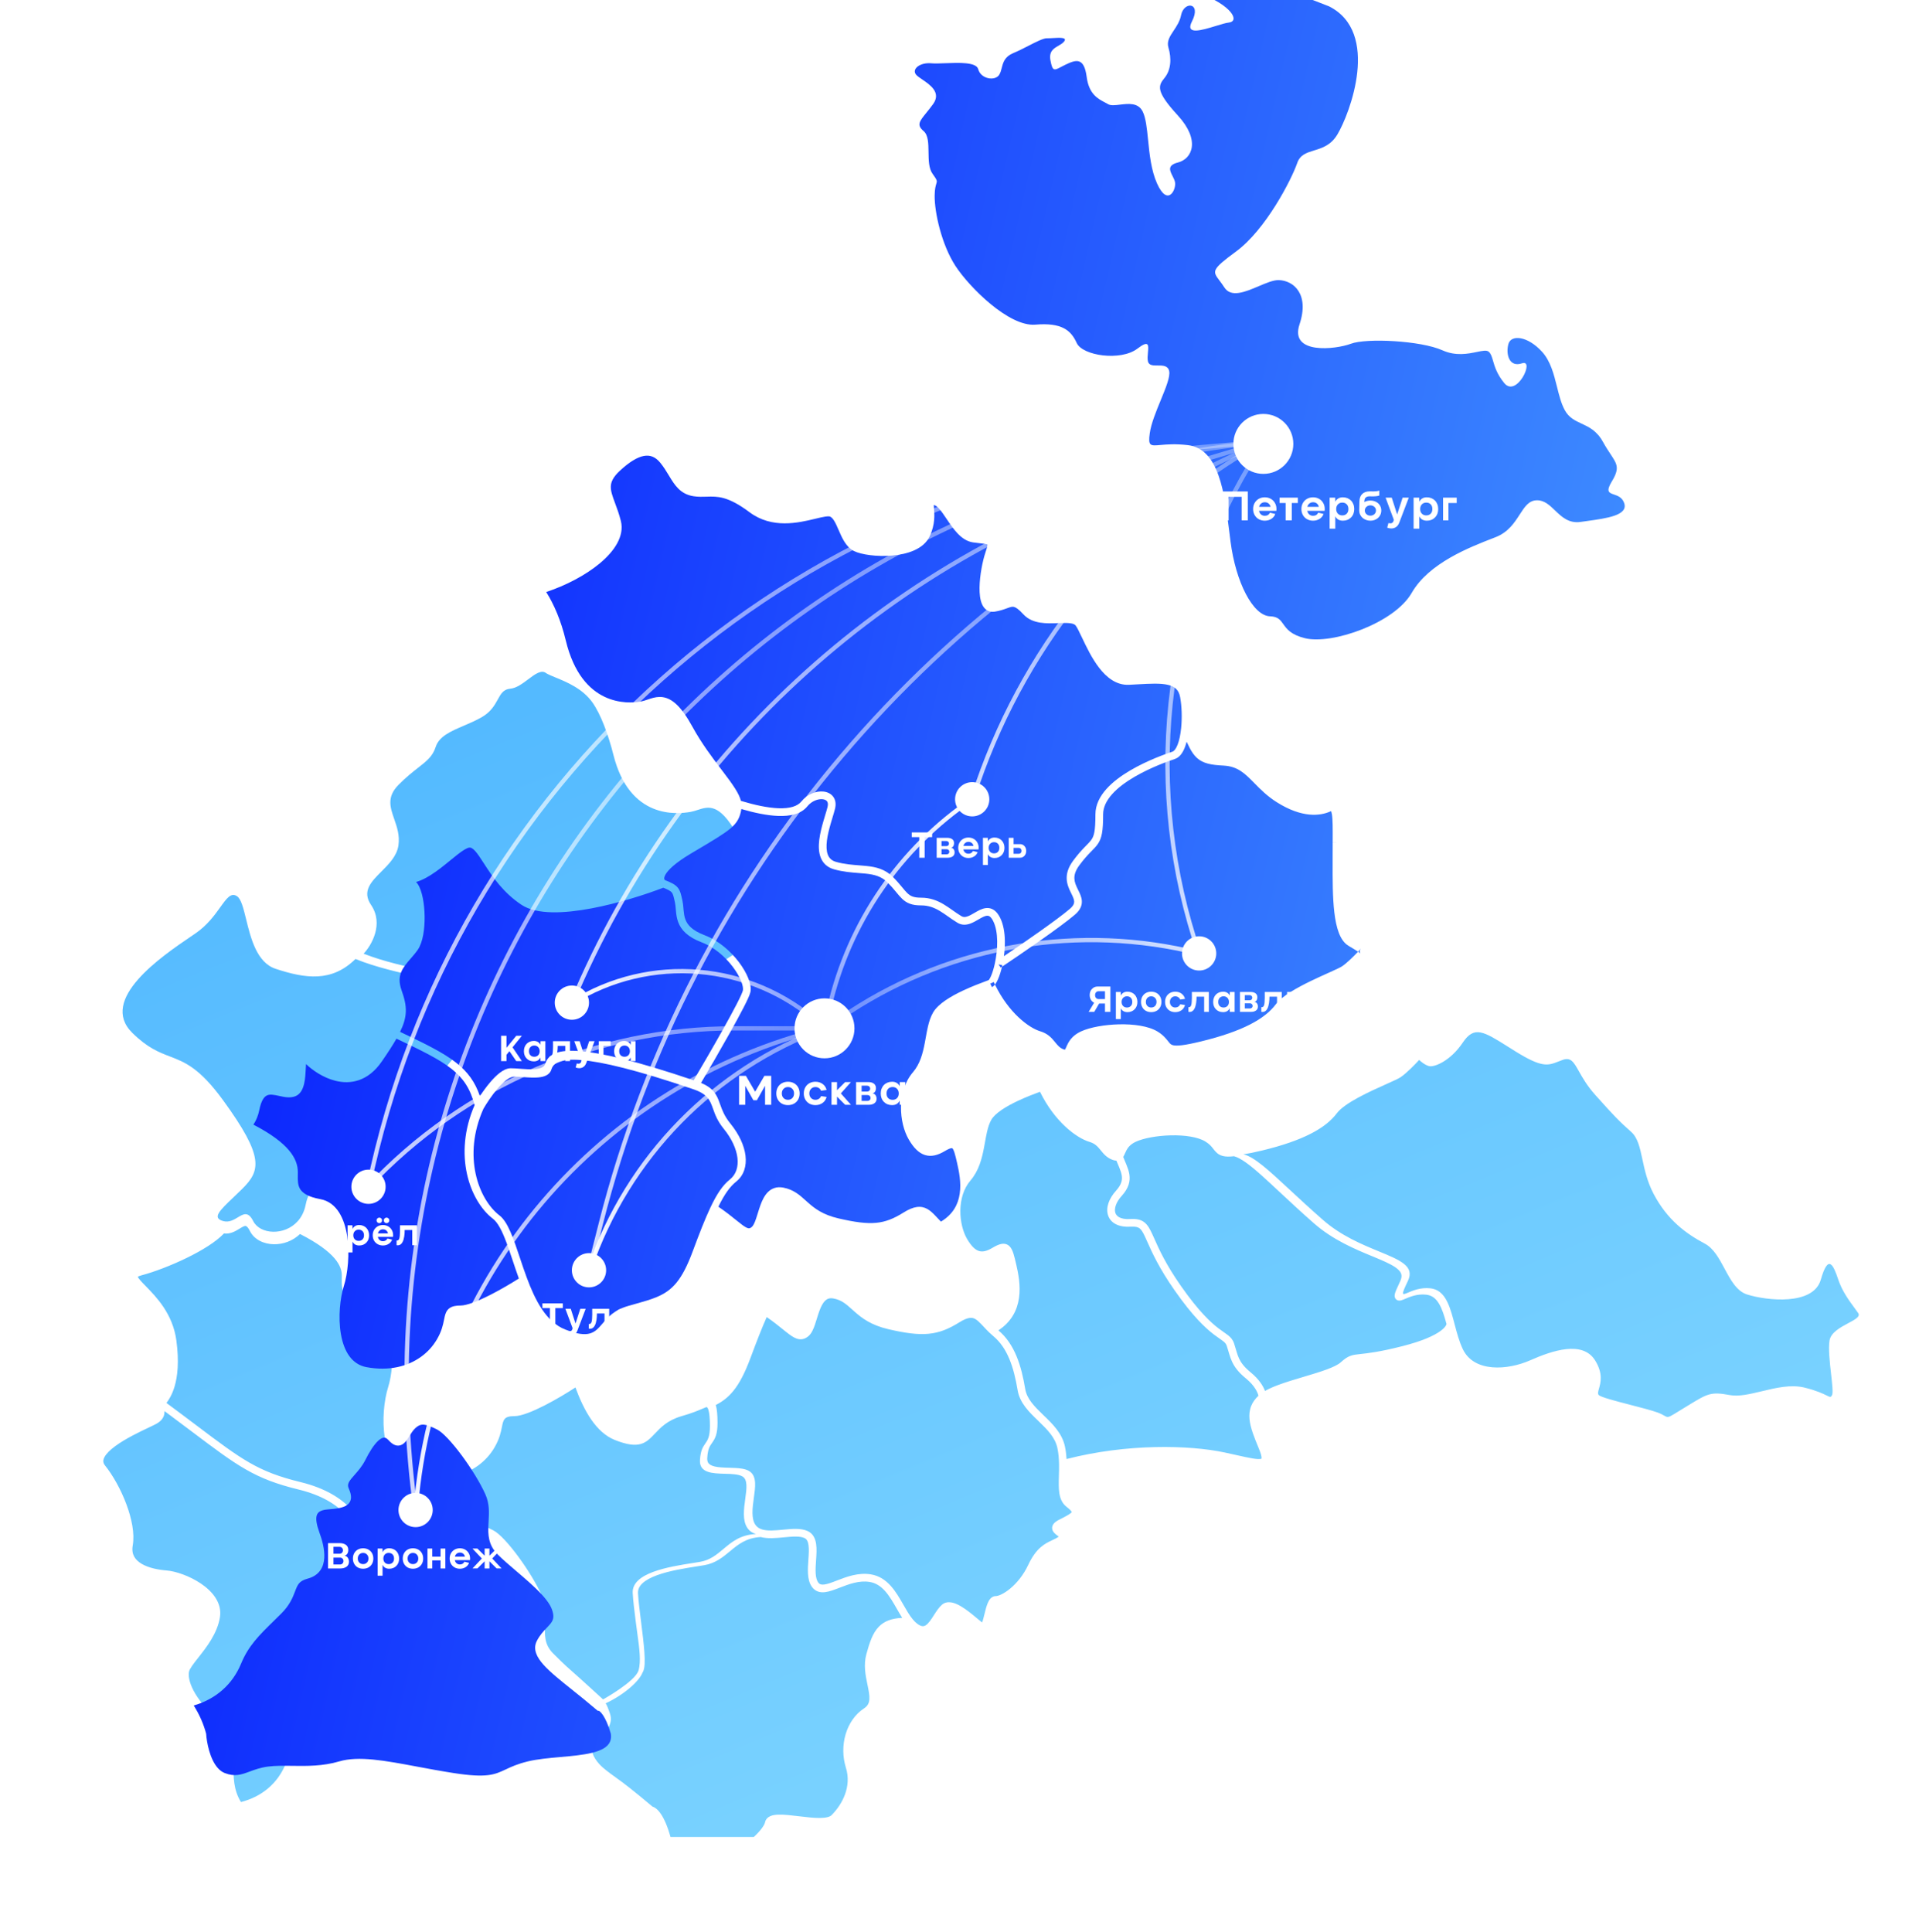 <svg width="743" height="748" viewBox="0 0 743 748" fill="none" xmlns="http://www.w3.org/2000/svg">
<g filter="url(#filter0_d_1810_1786)">
<path fill-rule="evenodd" clip-rule="evenodd" d="M123.673 326.393C128.676 333.755 123.833 342.036 120.786 345.256C128.575 348.323 137.454 350.243 144.931 351.859L144.931 351.859L144.96 351.865C148.901 352.718 153.203 353.664 155.908 354.49C161.689 356.256 168.637 350.381 174.302 345.59C177.595 342.806 180.455 340.388 182.4 340.05C184.816 339.63 186.63 342.801 189.123 347.161C192.093 352.353 196.027 359.231 203.088 363.732C213.48 370.357 241.387 362.199 254.537 357.291C252.613 356.218 253.829 351.329 266.145 344.336C281.541 335.595 284.621 333.405 283.442 327.922C282.959 324.763 279.55 319.973 275.321 314.03L275.321 314.03L275.321 314.03L275.32 314.029L275.32 314.029C272.097 309.5 268.397 304.301 265.153 298.643C258.429 286.919 254.306 288.252 250.112 289.609C249.204 289.903 248.293 290.198 247.351 290.362C242.059 291.282 223.776 293.195 217.522 268.351C215.512 260.367 212.558 252.44 209.362 247.962C205.542 242.609 199.48 240.117 195.189 238.352C193.69 237.736 192.407 237.209 191.511 236.679C189.655 235.158 187.215 236.989 184.513 239.017C182.311 240.67 179.934 242.454 177.558 242.66C174.899 242.891 173.94 244.633 172.729 246.834C171.529 249.013 170.083 251.642 166.492 253.702C164.248 254.99 161.864 256.01 159.587 256.985L159.586 256.986C154.541 259.146 150.017 261.083 148.691 265.204C147.514 268.863 145.256 270.627 141.918 273.237C139.8 274.893 137.246 276.889 134.257 279.926C129.672 284.585 131.062 288.591 132.63 293.111C133.694 296.179 134.841 299.484 134.257 303.39C133.649 307.463 130.56 310.555 127.66 313.459C123.68 317.442 120.055 321.071 123.673 326.393ZM468.617 421.478C484.555 417.633 493.248 412.827 497.595 407.06C500.69 402.952 510.4 398.601 516.779 395.743C519.358 394.587 521.392 393.676 522.226 393.122C524.544 391.584 528.022 387.996 529.471 386.394C530.115 387.035 531.789 388.412 533.334 388.797C535.266 389.277 541.545 386.874 546.374 379.665C550.801 373.058 554.416 375.333 563.914 381.309C564.779 381.853 565.692 382.428 566.659 383.03C577.051 389.493 579.291 388.616 583.471 386.98L583.473 386.98L583.476 386.978L583.483 386.976C583.962 386.788 584.466 386.591 585.012 386.394C588.197 385.241 589.299 387.198 591.335 390.814C592.696 393.229 594.474 396.386 597.569 399.851C605.296 408.501 606.745 409.943 611.575 414.269C614.119 416.547 614.921 420.292 615.886 424.801C616.754 428.853 617.754 433.522 620.268 438.299C625.581 448.391 632.825 453.678 640.07 457.523C643.496 459.341 645.625 463.308 647.736 467.24C650.089 471.622 652.417 475.961 656.491 477.227C664.218 479.63 682.088 481.553 684.986 471.46C687.884 461.367 689.816 465.693 691.747 471.46C693.245 475.931 695.904 479.536 697.923 482.274L697.924 482.275C698.509 483.068 699.041 483.788 699.475 484.436C700.37 485.773 698.257 486.903 695.636 488.304C692.601 489.927 688.885 491.915 688.367 495.009C687.846 498.118 688.448 503.459 688.962 508.025C689.402 511.931 689.778 515.27 689.333 516.156C688.85 517.117 688.608 516.997 687.28 516.336C685.952 515.675 683.537 514.474 678.707 513.272C673.445 511.963 667.609 513.364 662.138 514.678C657.565 515.776 653.247 516.812 649.729 516.156C642.441 514.796 641.168 515.574 633.753 520.102C633.306 520.375 632.837 520.661 632.343 520.962C631.383 521.545 630.571 522.047 629.878 522.475C627.076 524.204 626.22 524.732 625.468 524.614C625.137 524.561 624.827 524.384 624.379 524.129L624.379 524.128C623.814 523.806 623.032 523.36 621.717 522.884C619.501 522.082 615.436 521.029 611.344 519.97L611.344 519.97C605.628 518.49 599.862 516.996 599.018 516.156C598.525 515.666 598.758 514.843 599.091 513.668C599.736 511.385 600.757 507.775 597.569 502.699C592.739 495.01 581.148 498.854 572.455 502.699C563.761 506.544 550.721 507.505 546.374 498.374C544.967 495.418 544.066 492.009 543.196 488.717C543.03 488.085 542.864 487.458 542.696 486.839C541.035 480.719 539.157 475.415 533.817 474.824C530.061 474.409 527.026 475.699 525.18 476.483C522.754 477.514 522.381 477.672 525.124 471.941C527.836 466.274 522.173 463.94 513.864 460.516C507.375 457.842 499.271 454.503 492.282 448.391C487.35 444.078 483.1 440.133 479.399 436.697C471.14 429.03 465.619 423.905 461.372 422.913C463.144 422.694 465.477 422.235 468.617 421.478ZM467.436 536.953L467.399 536.861L467.328 536.689C465.658 532.633 464.112 528.879 463.79 525.506C463.623 523.751 463.776 522.036 464.434 520.386C465.006 518.951 465.932 517.637 467.24 516.42C466.951 515.161 465.821 512.523 462.409 509.73C459.538 507.381 458.017 505.348 457.038 503.249C456.558 502.22 456.224 501.209 455.922 500.209C455.824 499.885 455.732 499.569 455.639 499.252C455.438 498.564 455.238 497.879 454.988 497.131C454.734 496.366 454.362 495.906 453.623 495.322C453.244 495.022 452.798 494.712 452.222 494.312L452.123 494.244C451.512 493.82 450.794 493.318 449.973 492.691C446.663 490.159 441.845 485.694 434.826 475.664C428.717 466.937 425.999 460.826 424.219 456.824L424.219 456.824L424.219 456.823L424.218 456.823C423.947 456.212 423.697 455.65 423.46 455.135C422.545 453.147 421.944 452.163 421.24 451.617C420.627 451.142 419.729 450.856 417.763 450.972C413.214 451.24 409.964 449.626 408.988 446.446C408.08 443.489 409.444 439.975 412.076 437.064C413.211 435.809 413.825 434.744 414.133 433.811C414.436 432.892 414.468 432.021 414.318 431.104C414.163 430.159 413.817 429.169 413.345 428.011C413.201 427.657 413.042 427.281 412.876 426.886L412.875 426.885L412.874 426.882C412.675 426.411 412.466 425.915 412.259 425.403C411.74 425.384 411.213 425.25 410.699 425.058C408.47 424.222 407.243 422.702 406.24 421.459L406.239 421.459C406.149 421.347 406.06 421.237 405.973 421.13C404.918 419.841 403.911 418.754 401.857 418.137C396.573 416.552 388.261 410.14 382.661 398.727L382.657 398.728C380.72 399.449 377.421 400.676 374.001 402.291C371.805 403.328 369.617 404.5 367.784 405.758C365.924 407.033 364.556 408.31 363.853 409.516C363.096 410.814 362.578 412.413 362.148 414.282C361.861 415.532 361.629 416.823 361.384 418.185C361.259 418.884 361.13 419.602 360.988 420.342C360.177 424.588 359.007 429.278 355.753 433.074C353.064 436.212 351.888 440.432 351.83 444.664C351.771 448.904 352.838 452.974 354.42 455.686C356.098 458.564 357.596 459.908 358.99 460.357C360.323 460.787 361.965 460.523 364.282 459.132C365.556 458.368 366.714 457.811 367.768 457.63C368.941 457.428 370.025 457.693 370.881 458.549C371.615 459.283 372.058 460.342 372.402 461.424C372.758 462.542 373.083 463.942 373.451 465.537C374.195 468.76 375.256 473.678 374.528 478.635C373.86 483.188 371.684 487.754 366.566 491.102C372.918 496.44 375.452 504.843 376.944 513.795C377.593 517.691 380.519 520.581 384.018 523.954L384.153 524.084C387.467 527.277 391.235 530.908 392.323 536.079C392.671 537.729 392.857 539.354 392.951 540.924C416.287 534.913 440.452 535.452 454.231 538.405C455.814 538.745 457.275 539.071 458.61 539.369L458.626 539.373L458.636 539.375L458.638 539.375C461.261 539.962 463.362 540.431 465.022 540.699C466.744 540.977 467.726 540.988 468.234 540.849C468.337 540.82 468.39 540.794 468.412 540.78C468.423 540.75 468.445 540.674 468.449 540.522C468.465 539.917 468.204 538.818 467.436 536.953ZM468.408 540.79C468.407 540.792 468.406 540.794 468.405 540.795L468.406 540.793L468.408 540.79ZM468.421 540.774C468.424 540.771 468.426 540.769 468.426 540.769C468.427 540.769 468.425 540.77 468.421 540.774ZM233.558 531.088C235.834 528.686 238.499 525.873 243.914 524.314C247.973 523.145 250 522.284 252.577 521.189C252.852 521.073 253.133 520.953 253.423 520.831C253.428 520.828 253.433 520.826 253.438 520.824C253.925 520.635 254.87 521.842 254.87 528.201C254.87 532.344 253.972 533.635 253.036 534.98C252.157 536.244 251.246 537.555 251.012 541.319C250.7 546.353 255.846 546.497 260.691 546.633C263.328 546.707 265.876 546.779 267.406 547.635C269.577 548.851 269.093 552.378 268.55 556.329C268.008 560.274 267.408 564.642 269.335 567.555C270.167 568.813 271.335 569.55 272.71 569.958C266.679 570.237 263.358 573.016 260.187 575.67L260.054 575.781C257.441 577.967 254.906 580.088 251.012 580.742C250.237 580.872 249.388 581.006 248.486 581.148L248.476 581.15L248.465 581.152L248.46 581.152L248.229 581.189C239.02 582.643 224.54 584.929 224.975 592.82C225.139 595.799 225.639 599.794 226.151 603.882L226.151 603.882L226.151 603.883C226.338 605.371 226.537 606.816 226.729 608.211L226.729 608.212L226.729 608.212C227.559 614.231 228.259 619.307 227.221 622.79C225.941 627.081 213.5 634 213.5 634C213.5 634 203.495 624.84 201.111 622.79C198.727 620.741 195.913 617.951 194.116 616.141C190.654 612.652 190.869 608.867 191.106 604.704C191.297 601.33 191.503 597.707 189.776 593.791C185.919 585.046 175.793 570.956 170.972 568.527C168.804 567.435 167.124 566.735 165.668 566.561C166.439 559.159 159.237 550.859 155.54 547.635C162.713 546.143 168.252 541.944 171.454 536.46C173.416 533.1 173.941 530.463 174.328 528.517C174.893 525.681 175.165 524.314 179.169 524.314C184.569 524.314 197.17 516.909 202.795 513.207C206.072 522.102 210.698 530.63 218.097 533.567C227.627 537.35 230.159 534.676 233.558 531.088ZM419.789 418.063C422.755 416.694 427.987 415.715 433.348 415.593C438.751 415.47 443.842 416.23 446.684 417.979C448.336 418.996 449.012 419.865 449.717 420.769C450.03 421.17 450.348 421.578 450.759 422.01C451.437 422.72 452.266 423.305 453.514 423.602C454.63 423.867 456.005 423.884 457.792 423.679C459.048 424.023 460.54 424.81 462.358 426.097C464.28 427.457 466.466 429.304 469.008 431.592C470.908 433.302 473.019 435.272 475.354 437.451L475.355 437.451L475.359 437.455L475.359 437.455L475.36 437.456C479.187 441.026 483.612 445.154 488.682 449.611C496.066 456.101 504.638 459.648 511.298 462.404C512.228 462.789 513.122 463.158 513.969 463.519C517.524 465.029 520.084 466.296 521.499 467.704C522.167 468.368 522.499 468.991 522.603 469.618C522.708 470.251 522.61 471.072 522.081 472.183C521.46 473.489 520.981 474.525 520.644 475.33C520.325 476.092 520.071 476.787 519.995 477.35C519.959 477.619 519.926 478.093 520.152 478.571C520.439 479.18 520.983 479.481 521.486 479.559C521.892 479.623 522.262 479.545 522.484 479.488C522.734 479.424 522.99 479.331 523.226 479.238C523.497 479.132 523.791 479.007 524.108 478.873C526.02 478.062 528.758 476.902 532.198 477.284C534.373 477.526 535.868 478.694 537.077 480.651C538.329 482.677 539.193 485.425 540.049 488.595L540.049 488.597C540.05 488.621 540.061 488.842 539.792 489.292C539.478 489.817 538.836 490.551 537.632 491.414C535.221 493.144 530.784 495.238 523.059 497.202C514.176 499.461 509.643 499.951 506.854 500.252L506.695 500.269C505.157 500.435 503.928 500.568 502.772 501.007C501.535 501.478 500.475 502.255 499.095 503.497C498.109 504.385 496.206 505.314 493.565 506.285C490.977 507.237 487.898 508.155 484.713 509.104L484.684 509.113L484.684 509.113C481.428 510.084 478.066 511.086 475.139 512.164C473.169 512.89 471.311 513.679 469.781 514.561C469.031 512.552 467.385 509.953 464.295 507.424C461.705 505.305 460.495 503.613 459.737 501.988C459.347 501.154 459.061 500.304 458.773 499.349C458.691 499.076 458.607 498.789 458.52 498.492L458.516 498.478L458.516 498.477C458.308 497.765 458.081 496.99 457.814 496.188C457.324 494.719 456.517 493.813 455.471 492.985C455.015 492.624 454.494 492.263 453.949 491.885L453.948 491.884L453.948 491.884L453.82 491.796C453.215 491.376 452.545 490.907 451.782 490.324C448.762 488.014 444.147 483.789 437.265 473.956C431.326 465.47 428.709 459.588 426.937 455.607L426.937 455.606C426.663 454.989 426.408 454.418 426.165 453.89C425.28 451.967 424.423 450.314 423.063 449.261C421.613 448.138 419.842 447.865 417.588 447.998C413.697 448.226 412.231 446.861 411.835 445.571C411.371 444.059 411.979 441.614 414.285 439.063C415.62 437.586 416.492 436.169 416.962 434.743C417.436 433.303 417.473 431.94 417.257 430.622C417.046 429.333 416.592 428.088 416.103 426.887C415.931 426.463 415.756 426.05 415.582 425.638L415.582 425.637C415.349 425.085 415.116 424.534 414.887 423.955C415.082 423.652 415.227 423.348 415.342 423.1C415.435 422.899 415.517 422.711 415.597 422.528L415.599 422.524L415.599 422.523C415.766 422.143 415.923 421.783 416.146 421.369C416.737 420.272 417.678 419.037 419.789 418.063ZM521.702 476.611C521.702 476.611 521.707 476.61 521.717 476.609C521.706 476.611 521.702 476.612 521.702 476.611ZM522.948 477.745C522.947 477.767 522.944 477.77 522.947 477.748L522.948 477.745ZM249.972 582.465L249.969 582.465L249.964 582.466L249.962 582.466L249.957 582.467L249.951 582.468L249.944 582.469C245.176 583.217 239.174 584.164 234.42 585.9C232.041 586.769 230.102 587.792 228.804 588.989C227.546 590.151 226.943 591.416 227.025 592.908C227.191 595.89 227.698 599.913 228.227 604.111L228.231 604.143C228.738 608.162 229.263 612.327 229.496 615.735C229.613 617.442 229.659 619.005 229.586 620.29C229.549 620.933 229.48 621.538 229.364 622.074C229.252 622.593 229.075 623.145 228.763 623.612C227.5 627 221.487 632.279 214.5 635.5C215.075 636.389 215.553 637.74 215.901 638.722L215.944 638.842L216 639C216.714 641 216.672 642.273 216 644C215.414 645.505 214.62 646.333 213.647 647.347L213.5 647.5C213.412 647.593 213.32 647.688 213.225 647.787C212.022 649.039 210.372 650.755 209.5 652.5C208.817 653.866 209.554 656.26 212 659C213.47 660.646 215.733 662.28 218.358 664.175C219.991 665.355 221.765 666.635 223.575 668.083L223.582 668.089L223.583 668.089L223.583 668.09C226.384 670.33 229.467 672.796 232.663 675.525C233.176 675.673 233.661 675.964 234.092 676.311C234.716 676.815 235.363 677.544 236.009 678.529C237.198 680.337 238.458 683.115 239.599 687.253H271.857C273.105 686.109 274.119 685.005 274.862 684.025C275.715 682.9 276.112 682.065 276.208 681.586C276.455 680.352 277.315 679.593 278.277 679.179C279.184 678.788 280.285 678.647 281.391 678.611C283.589 678.541 286.41 678.882 289.173 679.216L289.173 679.216H289.173H289.174L289.269 679.227C292.109 679.571 294.928 679.909 297.31 679.899C298.496 679.894 299.509 679.802 300.32 679.606C301.14 679.408 301.644 679.13 301.936 678.838C306.205 674.569 309.775 667.673 307.526 660.473C304.89 652.038 307.456 642.103 314.585 637.43C315.974 636.519 316.485 635.415 316.596 634.002C316.717 632.445 316.346 630.601 315.867 628.298L315.842 628.176C315.141 624.805 314.279 620.664 315.456 616.428C316.676 612.033 317.849 608.279 320.324 605.784C322.428 603.662 325.288 602.602 329.326 602.418C328.591 601.276 327.902 600.071 327.228 598.894L327.19 598.827C325.764 596.335 324.389 593.944 322.691 592.049C321.024 590.188 319.119 588.892 316.659 588.503C312.643 587.869 308.766 589.33 305.102 590.742L304.969 590.793C303.077 591.523 301.129 592.274 299.41 592.47C298.499 592.574 297.553 592.538 296.648 592.206C295.72 591.865 294.939 591.25 294.322 590.369C293.306 588.917 292.948 587.116 292.84 585.369C292.731 583.63 292.862 581.741 292.983 579.995L292.986 579.941C293.14 577.723 293.267 575.769 293.032 574.202C292.802 572.672 292.288 571.885 291.45 571.504C290.616 571.125 289.499 570.955 288.087 570.946C286.682 570.937 285.132 571.084 283.464 571.244L283.288 571.261C280.464 571.532 277.223 571.844 274.523 571.125C268.904 571.447 265.846 573.965 262.61 576.652L262.525 576.723C259.879 578.92 257 581.311 252.593 582.046C251.796 582.178 250.926 582.315 250.012 582.459L250.004 582.46L250 582.46L249.998 582.461L249.987 582.462L249.983 582.463L249.982 582.463L249.981 582.463L249.978 582.464L249.972 582.465ZM293.036 493.322C294.253 492.279 294.977 490.499 295.532 488.88C295.779 488.159 296.016 487.391 296.25 486.633L296.379 486.216C296.658 485.313 296.939 484.426 297.25 483.581C297.886 481.856 298.584 480.493 299.459 479.642C300.241 478.881 301.212 478.476 302.715 478.758C305.839 479.344 307.596 480.922 309.969 483.053L309.97 483.054C310.243 483.299 310.523 483.55 310.814 483.809C313.656 486.328 317.225 489.098 324.004 490.663C330.492 492.161 335.277 492.828 339.496 492.433C343.77 492.032 347.344 490.553 351.441 487.992C353.162 486.917 354.408 486.441 355.351 486.304C356.238 486.175 356.92 486.336 357.581 486.702C358.3 487.101 359.019 487.755 359.921 488.696C360.18 488.966 360.458 489.264 360.752 489.58L360.752 489.581C361.426 490.304 362.189 491.123 363.025 491.927C363.508 492.392 364.028 492.865 364.593 493.335C370.107 497.931 372.525 505.392 374.007 514.285C374.833 519.241 378.496 522.77 381.781 525.935L381.952 526.1C385.433 529.455 388.527 532.499 389.41 536.693C389.847 538.772 390.008 540.845 390.046 542.87C390.076 544.435 390.032 545.953 389.989 547.428L389.986 547.524V547.525V547.525V547.525V547.525V547.526V547.526V547.526C389.918 549.851 389.851 552.144 390.153 554.115C390.465 556.148 391.202 558.066 392.932 559.412C394.029 560.266 394.595 560.847 394.843 561.241C394.911 561.35 394.939 561.418 394.949 561.451C394.868 561.603 394.567 561.939 393.686 562.489C392.848 563.012 391.701 563.602 390.201 564.352C389.32 564.793 388.603 565.262 388.111 565.803C387.582 566.384 387.244 567.137 387.384 567.995C387.506 568.75 387.961 569.3 388.295 569.639C388.63 569.978 389.033 570.286 389.339 570.52L389.374 570.547C389.597 570.718 389.776 570.855 389.924 570.982C389.155 571.519 388.344 571.904 387.382 572.357L387.341 572.376C385.989 573.011 384.413 573.752 382.815 575.176C381.196 576.618 379.626 578.691 378.1 581.934C376.212 585.947 373.621 589.003 371.171 591.045C369.946 592.066 368.774 592.818 367.765 593.309C366.727 593.814 365.97 593.989 365.546 593.989C364.605 593.989 363.902 594.483 363.434 595.011C362.981 595.521 362.65 596.166 362.393 596.786C361.889 598.007 361.509 599.564 361.177 600.922L361.16 600.993C360.829 602.345 360.551 603.463 360.247 604.204C359.777 603.845 359.152 603.323 358.369 602.668L358.321 602.627C356.559 601.151 354.208 599.181 351.942 597.87C350.801 597.21 349.576 596.654 348.38 596.449C347.154 596.24 345.817 596.385 344.718 597.327C343.516 598.358 342.516 599.925 341.659 601.268L341.587 601.381C341.039 602.238 340.53 603.033 339.998 603.726C339.464 604.422 338.969 604.932 338.489 605.252C338.035 605.555 337.621 605.674 337.182 605.641C336.718 605.606 336.06 605.389 335.162 604.715C334.549 604.256 333.962 603.672 333.384 602.972C332.121 601.443 331.004 599.499 329.776 597.353L329.736 597.283C328.354 594.868 326.838 592.218 324.91 590.067C322.934 587.86 320.452 586.091 317.124 585.566C312.254 584.797 307.686 586.558 304.161 587.917L304.031 587.968C301.968 588.763 300.369 589.367 299.072 589.516C298.455 589.586 298.009 589.537 297.675 589.415C297.364 589.3 297.059 589.09 296.763 588.666C296.21 587.876 295.909 586.725 295.813 585.19C295.718 583.664 295.834 581.96 295.959 580.152L295.966 580.046C296.11 577.958 296.267 575.69 295.978 573.766C295.679 571.772 294.841 569.779 292.683 568.797C291.29 568.164 289.685 567.982 288.106 567.972C286.535 567.962 284.843 568.124 283.224 568.279L283.224 568.279L283.224 568.279L283.18 568.284C280.041 568.585 277.247 568.831 275.111 568.201C273.96 567.862 273.08 567.287 272.454 566.348C271.69 565.202 271.368 563.674 271.347 561.811C271.325 559.948 271.601 557.936 271.883 555.895L271.896 555.801L271.896 555.801C272.165 553.86 272.446 551.83 272.353 550.124C272.259 548.398 271.753 546.513 269.952 545.512C268.501 544.706 266.533 544.488 264.718 544.388C263.87 544.341 263.064 544.32 262.273 544.299H262.273L262.272 544.298H262.272H262.271H262.271H262.271H262.271C261.189 544.269 260.137 544.241 259.051 544.151C257.221 543.998 255.837 543.689 254.958 543.12C254.55 542.856 254.271 542.548 254.092 542.173C253.909 541.791 253.785 541.247 253.835 540.452C253.952 538.579 254.239 537.425 254.561 536.621C254.866 535.859 255.223 535.349 255.666 534.715L255.742 534.608C256.228 533.912 256.782 533.091 257.185 531.855C257.583 530.639 257.81 529.104 257.81 526.951C257.81 523.658 257.567 521.564 257.206 520.272C257.194 520.229 257.182 520.187 257.17 520.145L257.154 520.094C257.145 520.064 257.136 520.034 257.126 520.004C259.677 518.723 261.885 517.06 263.909 514.579C266.34 511.599 268.449 507.507 270.625 501.648C273.06 495.092 275.057 489.987 276.861 485.961C279.42 487.719 281.358 489.287 283.003 490.616L283.004 490.617C283.973 491.4 284.84 492.101 285.671 492.71C286.831 493.56 288.02 494.296 289.269 494.506C290.67 494.742 291.909 494.289 293.036 493.322ZM43.5 524C43.627 523.597 43.657 523.113 43.684 522.695C43.691 522.58 43.698 522.471 43.706 522.369C47.728 525.35 51.258 528.011 54.426 530.399L54.505 530.458C63.205 537.016 69.236 541.561 75.187 544.963C81.203 548.402 87.113 550.661 95.603 552.732C104.621 554.932 110.124 558.5 113.766 562.33C117.431 566.183 119.302 570.386 120.948 574.104L120.951 574.111L120.952 574.114L120.953 574.115C121.276 574.845 121.594 575.563 121.913 576.247C124.545 581.889 129.313 587.232 131.955 589.789C131.644 590.964 131.715 592.225 132.328 593.603C132.795 594.654 132.937 595.313 132.929 595.712C132.923 596.003 132.847 596.138 132.65 596.291C132.364 596.513 131.796 596.767 130.736 596.985C129.702 597.198 128.353 597.348 126.632 597.47C124.733 597.606 123.174 598.057 121.983 598.878C120.757 599.724 120.035 600.884 119.708 602.195C119.09 604.665 119.878 607.663 120.87 610.39C121.852 613.091 122.749 616.322 122.583 619.039C122.501 620.373 122.168 621.488 121.549 622.35C120.945 623.19 119.984 623.912 118.41 624.332C116.134 624.939 114.613 625.85 113.527 627.127C112.519 628.313 111.984 629.72 111.488 631.024L111.447 631.131C110.623 633.295 109.685 635.755 106.818 638.622C105.798 639.643 104.809 640.61 103.848 641.551L103.77 641.627L103.769 641.628C103.083 642.299 102.411 642.956 101.755 643.608C97.156 648.168 93.301 652.428 90.607 658.972C87.461 666.614 81.308 671.675 73.292 673.737C70.39 669.033 70.373 664.156 70.386 659.108L70.386 658.924C70.401 653.115 70.417 646.92 64.649 642.017C59.799 637.893 56.705 633.94 54.949 630.602C53.167 627.216 52.844 624.632 53.214 623.153C53.332 622.682 53.683 621.999 54.337 621.044C54.975 620.115 55.8 619.066 56.75 617.86L56.845 617.741C59.925 613.831 64.164 608.452 65.156 602.168C66.042 596.557 62.167 592.1 57.817 589.156C53.412 586.176 47.955 584.334 44.436 584.063C41.292 583.822 37.585 583.101 34.895 581.531C33.567 580.756 32.557 579.816 31.946 578.692C31.348 577.591 31.071 576.2 31.391 574.386C32.205 569.771 30.977 563.88 28.898 558.335C26.803 552.748 23.752 547.267 20.661 543.402C20.201 542.827 20.029 542.314 20.004 541.851C19.979 541.373 20.105 540.824 20.443 540.184C21.142 538.859 22.611 537.407 24.629 535.922C28.631 532.978 34.14 530.365 37.679 528.69L37.761 528.651L37.762 528.65C38.974 528.077 40.006 527.588 40.593 527.253C42.179 526.346 43.102 525.267 43.5 524ZM112.329 470.856L112.331 470.725C112.336 470.42 112.34 470.129 112.34 469.845C112.34 466.356 110.175 460.943 96.167 453.795C93.283 456.577 89.482 457.833 85.983 457.762C82.185 457.684 78.44 456.014 76.751 452.635C75.812 450.757 75.204 450.682 75.048 450.675C74.885 450.667 74.63 450.711 74.214 450.9C73.792 451.092 73.336 451.368 72.753 451.724L72.628 451.801C71.233 452.656 69.21 453.895 66.713 453.591C63.619 456.865 58.134 460.192 52.425 462.99C46.273 466.003 39.601 468.525 34.772 469.796C33.92 470.02 33.514 470.231 33.343 470.353C33.439 470.602 33.698 471.016 34.247 471.659C34.806 472.314 35.54 473.066 36.427 473.974L36.482 474.031C40.475 478.119 46.891 484.686 48.281 494.971C49.397 503.231 48.757 508.942 47.583 512.88C46.629 516.08 45.339 518.052 44.45 519.212C48.914 522.512 52.785 525.429 56.219 528.018C65.014 534.647 70.896 539.077 76.666 542.375C82.389 545.647 88.027 547.816 96.309 549.837C105.811 552.155 111.842 555.982 115.925 560.275C119.966 564.524 122.012 569.146 123.649 572.844L123.672 572.897C123.999 573.636 124.307 574.33 124.613 574.986C126.847 579.776 130.848 584.448 133.405 587.031C133.895 586.382 134.446 585.76 134.978 585.16L135.065 585.062C136.385 583.573 137.767 582.005 138.811 579.916C140.309 576.919 142.273 573.595 144.48 571.595C145.586 570.593 146.917 569.771 148.42 569.669C150.013 569.56 151.458 570.277 152.676 571.647C153.311 572.362 153.735 572.629 153.963 572.717C154.113 572.775 154.154 572.756 154.222 572.721C154.369 572.647 154.609 572.451 154.955 572.005C155.293 571.57 155.634 571.028 156.044 570.374L156.083 570.312C156.705 569.32 157.474 568.093 158.453 567.114C159.366 566.201 160.311 565.506 161.359 565.084C161.911 564.862 162.468 564.726 163.034 564.664C162.934 561.747 161.604 558.614 159.729 555.69C157.788 552.663 155.384 550.048 153.602 548.417C149.86 549.091 145.75 549.092 141.361 548.28C133.716 546.863 130.27 540.067 129.056 533.04C127.834 525.961 128.727 518.023 130.283 513.095C131.703 508.598 132.431 501.38 131.472 495.085C130.993 491.942 130.11 489.139 128.772 487.041C127.452 484.973 125.728 483.635 123.493 483.229C118.254 482.276 115.268 480.485 113.717 478.019C112.247 475.68 112.292 473.029 112.326 471L112.329 470.856ZM117.629 347.307C108.455 356.36 98.315 354.93 86.727 351.119C79.416 348.714 77.102 339.29 75.298 331.943C74.244 327.647 73.363 324.062 71.76 323.007C69.44 321.48 67.808 323.757 65.321 327.225C63.15 330.254 60.327 334.192 55.826 337.301C55.213 337.725 54.521 338.195 53.767 338.707C42.661 346.255 18.09 362.956 31.202 375.895C37.116 381.731 41.479 383.403 45.748 385.037C51.585 387.273 57.245 389.441 66.448 402.102C82.382 424.02 80.933 429.261 73.691 436.408C72.52 437.564 71.4 438.632 70.366 439.617C65.009 444.725 61.996 447.598 66.448 448.796C68.689 449.399 70.499 448.307 72.098 447.343C74.289 446.021 76.082 444.939 78.036 448.796C80.69 454.034 90.189 454.572 95.317 448.796C96.72 447.216 97.796 445.162 98.315 442.602C99.939 434.592 103.745 435.416 107.533 436.235C109.378 436.634 111.219 437.032 112.8 436.408C115.383 435.388 115.617 430.824 115.794 427.382C115.947 424.39 116.057 422.247 117.629 424.02C121.008 427.831 135.01 437.837 144.667 424.02C147.39 420.124 149.383 417.061 150.777 414.49C154.327 407.942 153.99 404.583 151.909 398.766C149.655 392.463 152.664 389.045 155.702 385.593C156.568 384.609 157.437 383.623 158.186 382.566C161.566 377.801 161.083 363.984 158.186 359.695C157.457 358.615 155.563 357.716 152.875 356.869C150.155 356.012 146.621 355.208 142.658 354.323L141.86 354.145L141.859 354.145L141.859 354.145C134.355 352.471 125.445 350.483 117.629 347.307Z" fill="url(#paint0_linear_1810_1786)"/>
</g>
<g filter="url(#filter1_i_1810_1786)">
<path fill-rule="evenodd" clip-rule="evenodd" d="M514.596 18.461C465.027 -1.182 453.348 0.311 451.178 0.757C449.008 1.202 452.119 8.695 464.56 13.427C477 18.158 480.107 24.241 475.743 24.741C474.577 24.875 472.746 25.435 470.762 26.043C465.324 27.708 458.735 29.726 461.516 24.273C465.311 16.83 458.381 16.389 457.293 21.864C456.815 24.273 455.56 26.153 454.414 27.87C452.956 30.055 451.674 31.976 452.388 34.391C453.663 38.703 453.376 43.11 450.889 46.162C448.403 49.213 447.346 51.237 456.069 60.741C464.791 70.245 461.69 77.488 456.049 78.928C451.885 79.992 452.907 82.021 453.986 84.162C454.368 84.921 454.758 85.695 454.926 86.444C455.566 89.305 452.139 96.333 447.978 87.023C445.7 81.927 445.071 75.698 444.517 70.205C444.058 65.661 443.65 61.62 442.402 59.141C440.659 55.679 436.891 56.13 433.657 56.518C431.775 56.743 430.073 56.947 429.056 56.346C428.67 56.118 428.25 55.898 427.809 55.667C425.092 54.246 421.608 52.423 420.743 45.798C419.737 38.099 416.656 39.069 412.537 41.044C411.888 41.355 411.322 41.654 410.825 41.916C408.169 43.315 407.495 43.671 406.71 39.36C406.074 35.863 407.962 34.776 409.78 33.728C410.622 33.243 411.45 32.766 412.004 32.062C413.318 30.395 410.24 30.582 407.656 30.739C406.795 30.791 405.989 30.84 405.419 30.816C404.013 30.756 401.233 32.181 398.159 33.756C396.248 34.735 394.223 35.773 392.344 36.548C388.985 37.934 388.404 40.182 387.864 42.273C387.616 43.233 387.376 44.16 386.88 44.955C385.304 47.48 379.763 46.641 378.749 42.783C378.022 40.016 371.339 40.272 365.958 40.479C363.838 40.56 361.921 40.634 360.649 40.512C356.152 40.08 352.861 42.788 354.715 44.949C355.164 45.472 356.03 46.061 357.025 46.738C360.141 48.858 364.515 51.834 361.272 56.309C360.307 57.641 359.408 58.75 358.636 59.702C355.986 62.971 354.825 64.402 357.575 66.724C359.417 68.279 359.46 71.526 359.504 74.889C359.545 78.008 359.587 81.227 361.068 83.287C362.92 85.863 362.868 86.029 362.515 87.17C362.281 87.926 361.914 89.11 361.881 91.704C361.796 98.215 364.579 110.745 369.93 118.965C375.282 127.184 390.628 142.557 400.855 141.7C411.081 140.844 414.632 143.842 416.887 148.801C419.143 153.759 433.941 155.917 440.395 150.979C444.929 147.509 444.725 149.666 444.462 152.437C444.351 153.61 444.229 154.893 444.453 155.906C444.811 157.529 446.481 157.521 448.234 157.513C450.157 157.505 452.18 157.496 452.676 159.639C453.175 161.792 451.379 166.161 449.404 170.97C447.618 175.314 445.686 180.017 445.164 183.769C444.473 188.736 445.34 188.658 449.313 188.3C451.664 188.088 455.102 187.778 459.949 188.358C472.004 189.801 474.126 206.993 475.986 222.058C476.138 223.286 476.288 224.499 476.441 225.689C478.476 241.478 485.126 254.401 491.729 254.627C494.796 254.732 495.717 256.032 496.86 257.646C498.178 259.507 499.792 261.786 505.335 263.129C515.682 265.636 539.824 257.349 546.579 245.572C553.21 234.011 568.862 227.945 578.502 224.21L579.033 224.004C583.969 222.089 586.365 218.375 588.405 215.212C590.327 212.233 591.934 209.742 595.052 209.704C597.95 209.67 599.976 211.615 602.098 213.65C604.683 216.132 607.409 218.748 612.024 218.08C612.798 217.968 613.587 217.859 614.382 217.749C622.207 216.669 630.485 215.527 628.851 210.787C628.081 208.554 626.331 207.958 624.906 207.472C622.998 206.821 621.67 206.369 624.042 202.456C627.177 197.285 626.175 195.774 623.561 191.831C622.719 190.562 621.71 189.041 620.619 187.065C618.238 182.755 615.188 181.337 612.337 180.013C609.82 178.843 607.458 177.745 605.848 174.792C604.458 172.243 603.661 169.053 602.836 165.756C601.623 160.908 600.352 155.827 597.056 152.202C591.517 146.11 585.042 145.406 584.013 149.231C582.985 153.056 584.243 158.389 589.319 156.669C594.394 154.95 587.218 170.202 582.397 164.302C579.566 160.838 578.714 157.902 578.073 155.698C577.623 154.147 577.278 152.958 576.423 152.201C575.616 151.486 574.002 151.82 571.832 152.27C568.432 152.974 563.668 153.961 558.503 151.643C550.04 147.846 529.035 146.848 523.049 149.093C517.063 151.338 499.218 153.363 503.149 141.601C507.08 129.839 500.806 124.576 495.071 124.454C493.006 124.41 490.228 125.59 487.33 126.82C482.184 129.006 476.658 131.353 474.058 127.298C473.378 126.237 472.73 125.379 472.176 124.645C469.419 120.994 468.991 120.428 478.568 113.385C490.069 104.925 499.989 85.666 502.267 79.1C503.374 75.909 505.92 75.13 508.803 74.247C511.853 73.314 515.28 72.265 517.777 68.124C522.634 60.068 534.571 28.536 514.596 18.461ZM239.957 198.313C243.619 194.895 246.713 193.022 249.269 192.543C250.513 192.31 251.619 192.408 252.632 192.812C253.653 193.219 254.668 193.974 255.661 195.188C256.963 196.78 257.96 198.424 258.945 200.052L259.047 200.22C261.165 203.725 263.349 207.338 268.503 208.131C270.345 208.415 271.994 208.362 273.52 208.312L273.566 208.311C275.718 208.241 277.713 208.183 280.226 208.884C282.749 209.589 285.892 211.092 290.178 214.306C298.929 220.871 309.133 218.423 315.538 216.887L315.695 216.849C317.192 216.49 318.44 216.192 319.468 216.035C320.552 215.869 321.1 215.913 321.33 215.999C321.827 216.185 322.36 216.668 322.959 217.633C323.553 218.59 324.082 219.801 324.686 221.195L324.708 221.246L324.708 221.246C325.334 222.688 326.034 224.304 326.92 225.72C327.818 227.159 328.987 228.528 330.62 229.344C332.086 230.077 334.362 230.631 336.904 230.949C339.484 231.271 342.475 231.368 345.441 231.11C348.398 230.853 351.398 230.237 353.957 229.092C356.515 227.948 358.746 226.219 359.941 223.68C362.125 219.037 361.813 215.195 361.622 212.847L361.621 212.83C361.576 212.277 361.544 211.873 361.542 211.548L361.587 211.557C361.635 211.566 361.688 211.577 361.745 211.589C362.232 211.698 362.894 212.143 363.78 213.163C364.637 214.152 365.512 215.447 366.501 216.916L366.537 216.969C367.766 218.794 369.153 220.854 370.745 222.524C372.353 224.21 374.321 225.663 376.752 226.011C377.828 226.164 378.762 226.271 379.552 226.362L379.557 226.362C380.701 226.493 381.449 226.581 381.975 226.709C382.153 226.752 382.266 226.792 382.334 226.82C382.336 226.907 382.328 227.059 382.286 227.303C382.183 227.901 381.931 228.752 381.508 230.024C380.471 233.132 379.323 238.747 379.259 243.51C379.227 245.865 379.455 248.21 380.234 249.956C380.632 250.849 381.217 251.682 382.081 252.238C382.973 252.811 384.017 252.995 385.133 252.823C387.169 252.51 388.662 251.965 389.813 251.544L389.83 251.538C391.301 251.001 391.901 250.827 392.565 250.982C393.267 251.147 394.315 251.768 396.221 253.847C398.032 255.824 400.391 256.698 402.749 257.073C405.057 257.44 407.51 257.348 409.643 257.268H409.643L409.712 257.266C411.522 257.198 413.058 257.145 414.306 257.303C415.567 257.463 416.18 257.801 416.483 258.204C417.079 258.999 417.854 260.613 418.923 262.867L418.952 262.927C420.585 266.369 422.754 270.94 425.594 274.603C428.432 278.266 432.21 281.367 437.105 281.144C438.306 281.09 439.482 281.023 440.618 280.959L440.622 280.959C445.346 280.692 449.231 280.485 452.115 281.145C453.517 281.465 454.565 281.969 455.323 282.681C456.067 283.379 456.638 284.378 456.922 285.889C457.561 289.296 457.728 293.813 457.321 297.881C457.07 300.387 456.608 302.642 455.951 304.328C455.26 306.102 454.509 306.855 453.943 307.044C451.687 307.796 444.365 310.319 437.585 314.312C434.196 316.308 430.872 318.711 428.378 321.501C425.884 324.292 424.129 327.579 424.129 331.3C424.129 337.773 423.603 339.68 422.542 341.176C422.067 341.846 421.481 342.444 420.639 343.303L420.639 343.303L420.638 343.304C420.423 343.524 420.191 343.761 419.94 344.021C418.745 345.255 417.271 346.859 415.482 349.286C413.58 351.868 412.91 354.182 413.006 356.327C413.098 358.412 413.915 360.164 414.599 361.563L414.708 361.786C415.389 363.178 415.84 364.099 415.893 364.992C415.935 365.715 415.712 366.632 414.223 367.909C409.394 372.048 396.616 380.883 388.704 386.219C388.959 384.314 389.099 382.316 389.07 380.354C389.022 377.162 388.524 373.938 387.232 371.353C386.125 369.14 384.699 367.832 382.852 367.608C381.18 367.404 379.585 368.175 378.355 368.852C377.934 369.083 377.544 369.31 377.174 369.525L377.173 369.525C376.314 370.025 375.558 370.464 374.76 370.766C373.72 371.159 372.97 371.163 372.268 370.742C371.08 370.029 369.975 369.253 368.844 368.458L368.8 368.427C367.698 367.651 366.564 366.853 365.374 366.146C362.926 364.69 360.18 363.578 356.607 363.578C355.102 363.578 354.08 363.403 353.304 363.118C352.547 362.84 351.941 362.427 351.307 361.819C350.707 361.244 350.124 360.54 349.36 359.617L349.36 359.616L349.096 359.298C348.218 358.239 347.159 356.987 345.745 355.572C342.653 352.48 339.134 351.681 335.476 351.296C334.51 351.194 333.545 351.12 332.57 351.045L332.569 351.045H332.568C329.79 350.833 326.93 350.614 323.741 349.728C321.968 349.235 321.027 348.239 320.52 346.925C319.975 345.515 319.899 343.646 320.166 341.476C320.431 339.33 321.01 337.046 321.632 334.886C321.861 334.09 322.102 333.293 322.334 332.528L322.334 332.527C322.711 331.281 323.063 330.118 323.298 329.178C323.748 327.377 323.536 325.74 322.609 324.485C321.699 323.255 320.289 322.647 318.853 322.487C316.017 322.17 312.552 323.509 310.27 326.325C308.746 328.206 305.779 329.106 301.367 328.94C297.243 328.785 292.235 327.71 286.887 326.096C286.483 324.566 285.661 322.977 284.641 321.354C283.395 319.369 281.749 317.174 279.936 314.786C279.754 314.546 279.57 314.304 279.383 314.059L279.369 314.04C275.833 309.389 271.663 303.903 268.05 297.313C263.802 289.566 260.27 286.491 256.666 285.942C254.898 285.673 253.3 286.051 251.918 286.482C251.458 286.625 251.036 286.768 250.636 286.903L250.636 286.904C249.749 287.204 248.967 287.469 248.107 287.625C245.543 288.092 239.815 288.554 234 285.762C228.262 283.007 222.18 276.96 219.04 263.913C217.153 256.076 214.466 249.991 211.489 245.224C219.169 242.661 226.63 238.749 232.072 234.25C235.015 231.818 237.428 229.164 238.944 226.401C240.466 223.625 241.121 220.662 240.386 217.719C239.725 215.077 238.896 212.848 238.184 210.933L238.176 210.912C237.115 208.061 236.415 206.109 236.504 204.26C236.586 202.56 237.367 200.731 239.957 198.313ZM386.638 389.4L386.638 389.401L387.463 390.64L387.807 390.411L387.959 390.309C387.533 392.129 387.015 393.766 386.461 395.052C386.156 395.76 385.822 396.403 385.463 396.92C385.395 397.016 385.321 397.117 385.24 397.219C385.082 396.894 384.926 396.563 384.773 396.228L383.504 396.81C383.475 396.825 383.447 396.838 383.419 396.849L383.422 396.855C383.63 397.31 383.843 397.757 384.059 398.195C384.556 397.972 384.945 397.59 385.24 397.219C390.571 408.209 398.387 413.987 402.713 415.285C405.624 416.159 407.099 417.803 408.279 419.245L408.393 419.384L408.501 419.517C409.555 420.811 410.302 421.728 411.745 422.269C412.056 422.386 412.239 422.418 412.329 422.425C412.307 422.455 412.295 422.467 412.293 422.469C412.297 422.466 412.302 422.462 412.307 422.459C412.311 422.457 412.315 422.454 412.32 422.452C412.323 422.45 412.327 422.448 412.33 422.446C412.34 422.442 412.351 422.437 412.363 422.433C412.379 422.428 412.39 422.426 412.39 422.426L412.385 422.427L412.376 422.427C412.365 422.427 412.349 422.427 412.329 422.425C412.377 422.359 412.477 422.202 412.638 421.853C412.667 421.791 412.697 421.722 412.73 421.648C412.758 421.586 412.787 421.52 412.817 421.45C413.002 421.029 413.242 420.483 413.525 419.958C414.367 418.393 415.75 416.648 418.542 415.359C422.029 413.749 427.72 412.742 433.282 412.616C438.802 412.49 444.634 413.22 448.246 415.443C450.397 416.767 451.573 418.274 452.331 419.245C452.559 419.536 452.749 419.779 452.916 419.955C453.269 420.325 453.61 420.564 454.204 420.705C454.871 420.863 455.921 420.912 457.707 420.69C459.446 420.473 461.782 420.014 464.988 419.237C481.292 415.284 489.792 410.42 493.936 404.894C495.224 403.176 497.374 401.536 499.759 400.041C502.177 398.524 504.979 397.069 507.699 395.756C510.009 394.64 512.287 393.614 514.241 392.734L514.806 392.48L515.25 392.279C517.477 391.273 519.006 390.558 519.622 390.147C521.435 388.938 524.093 386.313 525.815 384.491C526.066 384.663 526.267 384.806 526.424 384.926C526.612 385.069 526.702 385.15 526.735 385.179L526.746 385.189C526.748 385.191 526.749 385.192 526.749 385.191L526.739 385.178L526.728 385.163L526.718 385.148C526.693 385.114 526.622 385.011 526.566 384.853C526.513 384.705 526.42 384.36 526.555 383.942C526.617 383.752 526.709 383.593 526.817 383.464C526.833 383.444 526.849 383.425 526.866 383.407L526.835 383.386L526.788 383.438C526.521 383.736 526.19 384.094 525.815 384.491C525.09 383.997 523.942 383.273 522.18 382.245C520.37 381.189 519.171 379.287 518.343 377.098C517.507 374.886 516.976 372.183 516.63 369.249C515.941 363.4 515.958 356.318 515.975 349.743L515.975 349.682C515.977 348.674 515.98 347.677 515.98 346.695C515.98 345.036 515.987 343.497 515.993 342.078H517.483L515.993 342.071V342.07V342.064V342.057C516.018 336.732 516.028 333.252 515.684 331.244C515.567 330.561 515.434 330.226 515.359 330.078C515.405 330.064 515.437 330.058 515.458 330.055C515.477 330.057 515.489 330.054 515.489 330.054C515.489 330.054 515.486 330.053 515.48 330.053C515.475 330.053 515.468 330.053 515.458 330.055C515.453 330.054 515.447 330.053 515.442 330.052C515.432 330.05 515.422 330.047 515.41 330.043C515.379 330.032 515.341 330.012 515.3 329.977L515.299 329.977C515.299 329.977 515.299 329.977 515.3 329.978L515.302 329.981L515.302 329.981C515.309 329.992 515.329 330.021 515.359 330.078C515.338 330.084 515.315 330.091 515.289 330.101C515.267 330.108 515.243 330.117 515.217 330.128C515.182 330.142 515.142 330.158 515.098 330.178C511.114 331.959 504.134 332.793 494.332 326.601C490.59 324.238 487.976 321.575 485.701 319.258L485.672 319.228C481.954 315.442 479.216 312.705 473.704 312.429C468.912 312.189 465.831 311.606 463.496 309.52C462.352 308.499 461.468 307.19 460.626 305.606C460.259 304.915 459.89 304.151 459.505 303.314L459.428 303.212C459.226 303.992 458.994 304.731 458.729 305.411C457.971 307.357 456.786 309.238 454.887 309.871C452.675 310.609 445.598 313.052 439.098 316.88C435.846 318.795 432.809 321.016 430.602 323.487C428.395 325.957 427.109 328.566 427.109 331.301C427.109 337.739 426.642 340.549 424.973 342.901C424.348 343.782 423.553 344.592 422.689 345.472L422.688 345.473C422.489 345.676 422.287 345.882 422.082 346.094C420.949 347.264 419.569 348.765 417.882 351.054C416.309 353.19 415.924 354.849 415.984 356.195C416.046 357.602 416.595 358.86 417.277 360.255C417.334 360.373 417.394 360.493 417.455 360.617C418.054 361.827 418.778 363.291 418.868 364.817C418.981 366.717 418.149 368.47 416.163 370.172C410.645 374.902 395.345 385.375 387.959 390.309C388.005 390.114 388.049 389.917 388.093 389.718L386.638 389.4ZM312.586 328.203C314.276 326.118 316.769 325.254 318.525 325.45C319.386 325.546 319.93 325.873 320.215 326.259C320.482 326.62 320.705 327.28 320.41 328.458C320.19 329.34 319.877 330.37 319.521 331.546L319.521 331.547L319.52 331.549C319.285 332.324 319.031 333.162 318.772 334.063C318.137 336.264 317.506 338.728 317.212 341.113C316.921 343.474 316.938 345.919 317.743 348.001C318.585 350.179 320.251 351.852 322.946 352.6C326.442 353.572 329.715 353.821 332.554 354.037C333.473 354.107 334.346 354.174 335.166 354.26C338.583 354.62 341.27 355.31 343.64 357.681C344.956 358.997 345.945 360.165 346.805 361.202L346.974 361.406L347.078 361.531C347.816 362.424 348.516 363.27 349.248 363.972C350.104 364.793 351.05 365.465 352.279 365.917C353.489 366.361 354.887 366.559 356.609 366.559C359.49 366.559 361.709 367.433 363.853 368.708C364.944 369.357 365.998 370.099 367.132 370.896C368.251 371.684 369.442 372.522 370.737 373.299C372.518 374.367 374.311 374.123 375.816 373.554C376.86 373.16 377.95 372.526 378.888 371.981L378.888 371.981L378.889 371.981L378.889 371.98C379.211 371.794 379.515 371.617 379.792 371.464C381.045 370.776 381.87 370.491 382.494 370.567C382.943 370.622 383.689 370.928 384.569 372.687C385.58 374.709 386.049 377.428 386.093 380.4C386.137 383.35 385.761 386.429 385.182 389.084C384.762 391.011 384.243 392.672 383.726 393.873C383.465 394.477 383.223 394.924 383.017 395.22C382.898 395.391 382.821 395.469 382.793 395.496C382.6 395.572 382.331 395.672 382 395.796L381.728 395.897C379.833 396.601 376.295 397.915 372.729 399.6C370.457 400.673 368.114 401.922 366.1 403.303C364.112 404.665 362.315 406.244 361.28 408.017C360.3 409.698 359.7 411.637 359.245 413.617C358.943 414.935 358.688 416.35 358.435 417.756L358.435 417.757L358.435 417.758L358.433 417.766C358.311 418.445 358.189 419.122 358.063 419.785C357.261 423.982 356.196 427.982 353.492 431.138C350.223 434.952 348.917 439.919 348.851 444.625C348.786 449.324 349.953 453.943 351.847 457.19C353.644 460.271 355.621 462.404 358.075 463.195C360.59 464.007 363.168 463.278 365.815 461.689C367.025 460.964 367.79 460.652 368.272 460.569C368.625 460.508 368.695 460.579 368.768 460.652L368.774 460.658C368.971 460.855 369.242 461.318 369.564 462.331C369.876 463.308 370.172 464.576 370.548 466.209C371.294 469.441 372.219 473.862 371.581 478.205C370.995 482.195 369.092 486.136 364.307 489.005C363.848 488.535 363.422 488.078 363.003 487.628L363.002 487.627C362.691 487.294 362.385 486.964 362.07 486.636C361.148 485.673 360.166 484.731 359.025 484.099C357.827 483.434 356.491 483.129 354.921 483.357C353.407 483.578 351.758 484.282 349.862 485.467C346.015 487.872 342.886 489.124 339.217 489.468C335.493 489.818 331.092 489.244 324.672 487.762C318.543 486.347 315.409 483.904 312.789 481.581C312.509 481.333 312.231 481.082 311.953 480.83C309.619 478.72 307.249 476.579 303.263 475.831C300.795 475.368 298.848 476.081 297.381 477.508C296.006 478.845 295.122 480.74 294.454 482.553C294.114 483.478 293.813 484.43 293.532 485.336L293.399 485.766C293.165 486.525 292.944 487.242 292.713 487.916C292.135 489.602 291.618 490.615 291.097 491.062C290.487 491.585 290.112 491.628 289.762 491.57C289.259 491.485 288.558 491.134 287.43 490.308C286.78 489.833 286.007 489.209 285.099 488.477L285.099 488.477C283.316 487.039 281.018 485.186 278.138 483.229C280.562 478.275 282.661 475.407 285.053 473.493C288.036 471.106 289.122 467.435 288.642 463.461C288.165 459.511 286.149 455.158 282.796 451.031C280.445 448.137 279.615 445.812 278.832 443.623C278.602 442.977 278.375 442.343 278.115 441.709C277.54 440.31 276.798 438.952 275.451 437.726C274.436 436.804 273.135 436.008 271.42 435.301C274.533 430.034 278.808 422.682 282.518 416.05C284.561 412.399 286.439 408.955 287.858 406.193C288.567 404.814 289.169 403.592 289.621 402.594C290.055 401.634 290.404 400.769 290.541 400.153C290.888 398.591 290.474 396.663 289.718 394.769C288.939 392.817 287.703 390.67 286.119 388.567C282.959 384.375 278.28 380.19 272.737 378.078C267.819 376.204 266.099 373.986 265.352 371.944C264.955 370.859 264.797 369.728 264.683 368.508C264.662 368.278 264.642 368.041 264.622 367.798C264.539 366.814 264.448 365.739 264.228 364.746L264.152 364.407L264.152 364.406C263.944 363.463 263.76 362.633 263.546 361.935C263.299 361.13 262.982 360.39 262.449 359.721C261.434 358.445 259.832 357.706 257.492 356.782C257.341 356.674 257.238 356.529 257.194 356.339C257.141 356.109 257.13 355.61 257.584 354.759C258.525 352.995 261.203 350.23 267.506 346.487C268.068 346.153 268.613 345.83 269.142 345.516L269.152 345.51L269.153 345.51C276.031 341.428 280.189 338.961 282.718 336.853C284.12 335.684 285.104 334.563 285.794 333.267C286.451 332.033 286.793 330.729 287.049 329.253C292.141 330.737 297.05 331.761 301.257 331.919C305.906 332.094 310.138 331.224 312.586 328.203ZM161.082 357.512C161.708 357.329 162.327 357.105 162.936 356.85C165.597 355.733 168.2 353.958 170.588 352.129C171.788 351.21 172.953 350.262 174.055 349.36L174.377 349.097L174.377 349.096L174.378 349.095C175.366 348.287 176.296 347.525 177.175 346.843C178.15 346.085 179.027 345.453 179.804 344.987C180.599 344.51 181.194 344.265 181.616 344.189C182.193 344.084 182.886 344.294 183.996 345.533C184.987 346.639 186.017 348.232 187.314 350.237L187.321 350.249L187.325 350.255L187.376 350.333C187.513 350.545 187.653 350.761 187.796 350.982C190.788 355.596 194.898 361.658 201.873 366.308C204.904 368.33 209.119 369.134 213.738 369.234C218.395 369.334 223.663 368.72 228.964 367.725C239.291 365.786 249.934 362.363 256.808 359.717C258.945 360.581 259.697 361.048 260.119 361.577C260.331 361.844 260.51 362.196 260.697 362.808C260.874 363.385 261.031 364.091 261.248 365.073L261.319 365.392C261.492 366.17 261.561 366.984 261.643 367.94L261.643 367.944L261.643 367.948C261.666 368.215 261.69 368.493 261.717 368.784C261.836 370.062 262.02 371.507 262.553 372.967C263.668 376.015 266.168 378.763 271.676 380.862C276.559 382.722 280.817 386.483 283.739 390.36C285.195 392.292 286.287 394.21 286.951 395.874C287.638 397.595 287.782 398.833 287.633 399.506C287.571 399.784 287.347 400.391 286.906 401.364C286.483 402.299 285.907 403.472 285.208 404.831C283.812 407.546 281.954 410.955 279.918 414.595C276.104 421.411 271.687 428.999 268.562 434.28C246.626 426.855 233.031 423.674 224.666 422.987C220.42 422.639 217.372 422.918 215.225 423.721C212.991 424.556 211.722 425.971 211.202 427.706C210.968 428.486 210.488 428.99 209.732 429.349C208.918 429.736 207.8 429.939 206.421 429.998C205.057 430.056 203.565 429.969 202.053 429.861C201.889 429.849 201.725 429.837 201.56 429.825L201.379 429.811C200.118 429.718 198.845 429.624 197.734 429.624C196.246 429.624 194.804 430.404 193.57 431.338C192.294 432.302 191.02 433.601 189.837 434.988C188.359 436.719 186.963 438.656 185.812 440.404C183.941 434.925 181.088 430.99 176.602 427.46C171.625 423.544 164.632 420.128 154.905 415.526C156.311 412.641 157.021 410.215 157.121 407.798C157.235 405.017 156.532 402.405 155.448 399.333C154.401 396.365 154.605 394.209 155.333 392.409C156.098 390.518 157.474 388.912 159.068 387.077L159.092 387.05C159.966 386.043 160.902 384.965 161.718 383.8C162.764 382.305 163.435 380.232 163.847 378.028C164.264 375.795 164.439 373.289 164.407 370.822C164.375 368.355 164.135 365.888 163.704 363.729C163.279 361.606 162.643 359.642 161.737 358.284C161.552 358.005 161.33 357.749 161.082 357.512ZM153.506 418.159C152.092 420.641 150.219 423.516 147.822 426.992C145.191 430.809 142.189 433.08 139.046 434.186C135.912 435.288 132.768 435.187 129.917 434.483C124.974 433.261 120.737 430.187 118.495 427.993C118.456 428.5 118.426 429.08 118.394 429.726L118.39 429.792C118.302 431.543 118.191 433.739 117.745 435.641C117.314 437.482 116.442 439.616 114.381 440.441C112.323 441.264 110.032 440.759 108.283 440.374L108.093 440.332C106.014 439.877 104.578 439.617 103.428 440.112C102.437 440.54 101.197 441.79 100.394 445.805C99.959 447.984 99.167 449.865 98.117 451.449C111.889 458.599 115.318 464.671 115.318 469.845V469.854L115.306 470.897L115.306 470.906C115.269 473.104 115.278 474.906 116.237 476.433C117.152 477.888 119.172 479.415 124.024 480.298C127.25 480.884 129.622 482.837 131.282 485.439C132.923 488.012 133.901 491.261 134.415 494.636C135.442 501.376 134.681 509.055 133.122 513.993C131.699 518.5 130.854 525.956 131.99 532.533C133.135 539.162 136.143 544.283 141.902 545.35C146.23 546.152 150.204 546.086 153.74 545.356C160.72 543.915 166.064 539.875 169.143 534.638C171.026 531.438 171.515 529.01 171.915 527.031C172.011 526.552 172.102 526.1 172.207 525.67C172.471 524.58 172.882 523.367 174.011 522.534C175.093 521.734 176.557 521.489 178.371 521.489C179.488 521.489 181.138 521.094 183.189 520.339C185.204 519.598 187.472 518.561 189.774 517.394C193.878 515.312 198.014 512.854 200.89 511.021C200.07 508.749 199.308 506.472 198.577 504.282L198.544 504.184C197.701 501.659 196.899 499.258 196.08 497.074C195.25 494.859 194.42 492.914 193.54 491.329C192.652 489.731 191.767 488.598 190.871 487.912C181.884 481.039 175.387 463.126 183.751 443.894C182.078 437.519 179.409 433.459 174.76 429.8C170.071 426.111 163.378 422.83 153.506 418.159ZM117.407 426.864C117.401 426.86 117.4 426.859 117.406 426.863L117.407 426.864ZM187.162 445.34C189.56 441.181 195.314 432.864 199.15 432.864C200.165 432.864 201.331 432.95 202.552 433.04C207.097 433.375 212.402 433.767 213.535 429.984C214.974 425.186 224.564 422.786 268.201 437.662C274.037 439.591 274.901 442.016 276.088 445.35C276.851 447.493 277.749 450.013 280.189 453.018C286.422 460.696 287.381 468.854 282.586 472.693C279.846 474.887 277.575 478.178 274.969 483.73C273.015 487.894 270.872 493.329 268.201 500.526C264.044 511.724 260.314 515.67 254.31 518.193C254.305 518.195 254.3 518.197 254.295 518.2C251.86 519.222 249.051 520.011 245.688 520.956C244.911 521.174 244.104 521.401 243.266 521.64C237.773 523.211 235.33 526.066 233.277 528.465C230.312 531.931 228.161 534.444 218.81 530.758C211.452 527.857 207.204 519.456 203.945 510.67C202.994 508.106 202.127 505.509 201.292 503.007C198.835 495.645 196.65 489.1 193.396 486.609C185.244 480.371 179.01 463.576 187.162 445.34ZM162.47 567.848C161.904 568.076 161.285 568.494 160.558 569.221C159.84 569.939 159.233 570.894 158.567 571.957L158.545 571.992C158.162 572.604 157.746 573.266 157.307 573.832C156.868 574.398 156.302 575.007 155.566 575.379C154.752 575.791 153.834 575.861 152.891 575.497C152.027 575.164 151.226 574.502 150.448 573.626C149.68 572.762 149.076 572.61 148.622 572.641C148.077 572.678 147.36 573.005 146.48 573.802C144.715 575.402 142.955 578.286 141.474 581.248C140.244 583.709 138.627 585.533 137.327 587L137.294 587.038C136.197 588.275 135.439 589.15 135.036 590.006C134.694 590.732 134.619 591.424 135.049 592.391C135.575 593.574 135.929 594.715 135.906 595.775C135.881 596.942 135.399 597.925 134.478 598.641C133.648 599.288 132.539 599.655 131.335 599.902C130.104 600.155 128.598 600.316 126.843 600.441C125.267 600.554 124.282 600.91 123.673 601.33C123.099 601.726 122.765 602.242 122.597 602.917C122.221 604.419 122.674 606.635 123.669 609.371C124.673 612.132 125.761 615.853 125.555 619.22C125.451 620.927 125.008 622.637 123.967 624.087C122.911 625.558 121.327 626.636 119.177 627.21C117.321 627.705 116.391 628.356 115.796 629.056C115.151 629.815 114.776 630.757 114.23 632.19L114.228 632.194C113.362 634.469 112.243 637.408 108.924 640.728C107.892 641.76 106.894 642.737 105.935 643.674L105.934 643.676L105.932 643.678L105.931 643.679L105.93 643.679C100.376 649.114 96.191 653.23 93.361 660.105C89.96 668.364 83.4 673.917 75.017 676.352C77.338 680.05 78.887 683.738 79.811 687.258C79.866 688.097 79.981 689.12 80.169 690.238C80.934 694.784 82.916 700.896 87 702.501C90.936 704.048 93.483 703.106 96.672 701.926C98.636 701.199 100.843 700.382 103.769 700.001C106.629 699.629 109.776 699.672 113.123 699.719C118.763 699.797 124.972 699.884 131.335 698.001C138.842 695.78 148.937 697.67 161.481 700.019C165.88 700.842 170.58 701.722 175.575 702.501C188.539 704.522 191.484 703.139 195.816 701.103C197.913 700.118 200.335 698.98 204.377 698.001C208.079 697.105 212.586 696.701 217.043 696.301C225.839 695.513 234.437 694.742 236.247 690.238C236.589 689.387 236.689 688.402 236.501 687.258C235.482 683.774 234.42 681.541 233.519 680.171C232.993 679.371 232.544 678.897 232.22 678.636C232.016 678.471 231.896 678.417 231.862 678.403L231.411 678.382L231.022 678.049C227.761 675.253 224.607 672.73 221.713 670.415L221.609 670.332C217.018 666.659 212.999 663.444 210.427 660.564C207.897 657.73 206.229 654.608 207.821 651.423C208.974 649.117 210.465 647.558 211.67 646.299L211.703 646.265C212.86 645.055 213.612 644.239 213.992 643.264C214.332 642.389 214.429 641.2 213.708 639.182C213.295 638.026 212.53 636.748 211.453 635.366C209.238 632.52 205.924 629.5 202.431 626.483C201.63 625.792 200.819 625.1 200.012 624.412L200.006 624.407C197.348 622.141 194.738 619.915 192.709 617.885C189.008 614.183 188.92 610.133 189.11 606.269C189.129 605.865 189.152 605.463 189.174 605.063C189.369 601.594 189.557 598.249 187.933 594.594C186.006 590.258 182.472 584.519 178.788 579.544C176.95 577.063 175.096 574.8 173.41 573.016C171.69 571.195 170.257 569.996 169.265 569.5C167.033 568.383 165.509 567.782 164.294 567.638C163.594 567.555 163.018 567.628 162.47 567.848Z" fill="url(#paint1_linear_1810_1786)"/>
</g>
<path d="M319.227 398.163L321.092 390.084C328.683 357.186 348.452 328.385 376.42 309.473V309.473" stroke="url(#paint2_linear_1810_1786)" stroke-width="1.658"/>
<path d="M319.227 398.163L317.236 396.383C290.673 372.641 251.616 369.313 221.419 388.217V388.217" stroke="url(#paint3_linear_1810_1786)" stroke-width="1.658"/>
<path opacity="0.8" d="M319.227 398.162H284.43C230.737 398.162 179.433 420.361 142.675 459.499V459.499" stroke="url(#paint4_linear_1810_1786)" stroke-width="1.658"/>
<path d="M319.227 398.162V398.162C276.482 413.896 243.088 448.032 228.295 491.112L228.05 491.826" stroke="url(#paint5_linear_1810_1786)" stroke-width="1.658"/>
<path d="M319.227 398.162V398.162C232.109 419.447 168.388 494.095 161.042 583.474L160.91 585.075" stroke="url(#paint6_linear_1810_1786)" stroke-width="1.658"/>
<path opacity="0.8" d="M319.227 398.162L329.093 391.736C369.044 365.71 418.04 357.525 464.282 369.151V369.151" stroke="url(#paint7_linear_1810_1786)" stroke-width="1.658"/>
<path opacity="0.8" d="M489.148 171.049L483.787 180.073C449.855 237.183 442.723 306.317 464.282 369.152V369.152" stroke="url(#paint8_linear_1810_1786)" stroke-width="1.658" stroke-linecap="round"/>
<path opacity="0.8" d="M489.148 171.049V171.049C437.348 200.153 398.001 247.22 378.539 303.359L376.42 309.472" stroke="url(#paint9_linear_1810_1786)" stroke-width="1.658" stroke-linecap="round"/>
<path opacity="0.8" d="M489.148 171.049L449.112 183.109C346.396 214.05 262.883 289.279 221.419 388.216V388.216" stroke="url(#paint10_linear_1810_1786)" stroke-width="1.658" stroke-linecap="round"/>
<path opacity="0.8" d="M489.148 171.049V171.049C361.53 227.013 266.871 338.729 232.62 473.804L228.05 491.827" stroke="url(#paint11_linear_1810_1786)" stroke-width="1.658" stroke-linecap="round"/>
<path opacity="0.8" d="M489.148 171.049L478.816 172.291C276.171 196.653 132.906 382.487 160.91 584.662V584.662" stroke="url(#paint12_linear_1810_1786)" stroke-width="1.658" stroke-linecap="round"/>
<path opacity="0.8" d="M489.148 171.049L464.679 173.166C305.838 186.91 174.888 303.354 142.675 459.5V459.5" stroke="url(#paint13_linear_1810_1786)" stroke-width="1.658" stroke-linecap="round"/>
<circle cx="319.227" cy="398.163" r="11.604" fill="white"/>
<circle cx="489.148" cy="171.878" r="11.604" fill="white"/>
<circle cx="464.282" cy="369.153" r="6.631" fill="white"/>
<circle cx="376.42" cy="309.473" r="6.631" fill="white"/>
<circle cx="228.05" cy="491.826" r="6.631" fill="white"/>
<circle cx="142.675" cy="459.5" r="6.631" fill="white"/>
<circle cx="221.419" cy="388.217" r="6.631" fill="white"/>
<circle cx="160.91" cy="584.662" r="6.631" fill="white"/>
<path d="M298.601 416.564V427.768H296.218V420.408L293.062 426.002H291.695L288.546 420.408V427.768H286.156V416.564H288.804L292.382 422.697L295.953 416.564H298.601ZM307.363 427.361C306.686 427.715 305.925 427.893 305.081 427.893C304.238 427.893 303.477 427.715 302.8 427.361C302.123 427.002 301.581 426.476 301.175 425.783C300.769 425.09 300.566 424.286 300.566 423.369C300.566 422.458 300.769 421.653 301.175 420.955C301.581 420.257 302.123 419.731 302.8 419.377C303.482 419.018 304.243 418.838 305.081 418.838C305.925 418.838 306.686 419.018 307.363 419.377C308.045 419.731 308.589 420.257 308.995 420.955C309.402 421.653 309.605 422.458 309.605 423.369C309.605 424.286 309.402 425.09 308.995 425.783C308.589 426.476 308.045 427.002 307.363 427.361ZM305.081 425.838C305.779 425.838 306.344 425.611 306.777 425.158C307.214 424.705 307.436 424.109 307.441 423.369C307.446 422.64 307.225 422.046 306.777 421.588C306.334 421.124 305.769 420.893 305.081 420.893C304.394 420.893 303.826 421.124 303.378 421.588C302.936 422.046 302.714 422.64 302.714 423.369C302.714 424.109 302.936 424.705 303.378 425.158C303.821 425.611 304.389 425.838 305.081 425.838ZM315.726 425.838C316.226 425.838 316.668 425.71 317.054 425.455C317.445 425.2 317.726 424.851 317.898 424.408L320.038 424.713C319.793 425.702 319.278 426.481 318.491 427.049C317.705 427.611 316.783 427.893 315.726 427.893C314.887 427.893 314.127 427.715 313.445 427.361C312.767 427.002 312.226 426.476 311.82 425.783C311.413 425.085 311.21 424.281 311.21 423.369C311.21 422.458 311.413 421.653 311.82 420.955C312.226 420.257 312.767 419.731 313.445 419.377C314.127 419.018 314.887 418.838 315.726 418.838C316.783 418.838 317.705 419.122 318.491 419.689C319.278 420.252 319.793 421.031 320.038 422.025L317.898 422.33C317.726 421.887 317.445 421.538 317.054 421.283C316.668 421.023 316.226 420.893 315.726 420.893C315.038 420.893 314.471 421.124 314.023 421.588C313.58 422.046 313.359 422.64 313.359 423.369C313.359 424.098 313.58 424.692 314.023 425.15C314.471 425.609 315.038 425.838 315.726 425.838ZM329.472 418.971L325.565 423.361L329.472 427.76H327.23L324.073 424.596V427.768H321.94V418.971H324.073V422.127L327.23 418.971H329.472ZM337.835 423.354C338.309 423.395 338.686 423.611 338.968 424.002C339.254 424.387 339.397 424.867 339.397 425.439C339.397 425.835 339.314 426.187 339.147 426.494C338.986 426.796 338.765 427.038 338.483 427.221C338.202 427.403 337.887 427.541 337.538 427.635C337.189 427.723 336.817 427.768 336.421 427.768H331.46V418.971H336.257C336.653 418.971 337.02 419.015 337.358 419.104C337.702 419.192 338.009 419.33 338.28 419.518C338.551 419.7 338.765 419.942 338.921 420.244C339.077 420.546 339.155 420.895 339.155 421.291C339.155 421.833 339.043 422.283 338.819 422.643C338.595 423.002 338.267 423.239 337.835 423.354ZM333.6 420.369V422.643H335.741C336.069 422.643 336.345 422.538 336.569 422.33C336.793 422.117 336.905 421.843 336.905 421.51C336.905 421.171 336.793 420.898 336.569 420.689C336.35 420.476 336.074 420.369 335.741 420.369H333.6ZM335.905 426.26C336.233 426.26 336.507 426.158 336.725 425.955C336.949 425.747 337.061 425.476 337.061 425.143C337.061 424.804 336.949 424.528 336.725 424.314C336.507 424.101 336.233 423.994 335.905 423.994H333.6V426.26H335.905ZM348.37 418.971H350.495V427.768H348.37L348.315 426.166C348.065 426.708 347.693 427.132 347.198 427.439C346.708 427.742 346.107 427.893 345.393 427.893C344.117 427.893 343.065 427.476 342.237 426.643C341.414 425.804 341.003 424.713 341.003 423.369C341.003 422.702 341.112 422.088 341.331 421.525C341.555 420.958 341.859 420.479 342.245 420.088C342.635 419.692 343.102 419.385 343.643 419.166C344.185 418.947 344.768 418.838 345.393 418.838C346.107 418.838 346.711 418.992 347.206 419.299C347.706 419.601 348.083 420.023 348.339 420.564L348.37 418.971ZM343.901 425.197C344.333 425.63 344.904 425.846 345.612 425.846C346.326 425.846 346.901 425.617 347.339 425.158C347.776 424.695 347.992 424.09 347.987 423.346C347.977 422.617 347.753 422.025 347.315 421.572C346.878 421.114 346.313 420.885 345.62 420.885C344.917 420.885 344.346 421.106 343.909 421.549C343.471 421.992 343.253 422.598 343.253 423.369C343.253 424.15 343.469 424.76 343.901 425.197Z" fill="white"/>
<path d="M418.562 199.42C419.281 199.42 419.903 199.24 420.429 198.881C420.96 198.516 421.335 197.99 421.554 197.303L423.906 197.67C423.593 198.899 422.953 199.863 421.984 200.561C421.015 201.258 419.875 201.607 418.562 201.607C417.77 201.607 417.031 201.477 416.343 201.217C415.661 200.951 415.067 200.576 414.562 200.092C414.057 199.607 413.661 199.003 413.375 198.279C413.088 197.555 412.945 196.756 412.945 195.881C412.945 195.006 413.088 194.209 413.375 193.49C413.661 192.766 414.057 192.162 414.562 191.678C415.067 191.188 415.661 190.813 416.343 190.553C417.031 190.287 417.77 190.154 418.562 190.154C419.875 190.154 421.013 190.506 421.976 191.209C422.945 191.907 423.588 192.87 423.906 194.1L421.554 194.459C421.335 193.777 420.96 193.256 420.429 192.896C419.903 192.532 419.281 192.35 418.562 192.35C417.604 192.35 416.822 192.66 416.218 193.279C415.619 193.899 415.32 194.766 415.32 195.881C415.32 196.995 415.619 197.865 416.218 198.49C416.822 199.11 417.604 199.42 418.562 199.42ZM432.964 192.686H435.089V201.482H432.964L432.91 199.881C432.66 200.423 432.287 200.847 431.792 201.154C431.303 201.456 430.701 201.607 429.988 201.607C428.712 201.607 427.66 201.191 426.831 200.357C426.008 199.519 425.597 198.428 425.597 197.084C425.597 196.417 425.706 195.803 425.925 195.24C426.149 194.673 426.454 194.193 426.839 193.803C427.23 193.407 427.696 193.1 428.238 192.881C428.779 192.662 429.363 192.553 429.988 192.553C430.701 192.553 431.305 192.706 431.8 193.014C432.3 193.316 432.678 193.738 432.933 194.279L432.964 192.686ZM428.495 198.912C428.928 199.344 429.498 199.561 430.206 199.561C430.92 199.561 431.495 199.331 431.933 198.873C432.37 198.41 432.587 197.805 432.581 197.061C432.571 196.331 432.347 195.74 431.91 195.287C431.472 194.829 430.907 194.6 430.214 194.6C429.511 194.6 428.941 194.821 428.503 195.264C428.066 195.706 427.847 196.313 427.847 197.084C427.847 197.865 428.063 198.475 428.495 198.912ZM443.249 192.686H445.366V201.482H443.249V197.904H439.585V201.482H437.452V192.686H439.585V196.256H443.249V192.686ZM455.269 192.686L451.362 197.076L455.269 201.475H453.026L449.87 198.311V201.482H447.737V192.686H449.87V195.842L453.026 192.686H455.269ZM464.015 192.686V194.764H461.671V201.482H459.288V194.764H456.936V192.686H464.015ZM465.987 196.045H471.05V198.123H465.987V196.045ZM483.124 190.279V201.482H480.749V192.365H475.694V201.482H473.303V190.279H483.124ZM494.221 197.084C494.221 197.376 494.205 197.615 494.174 197.803H487.463C487.588 198.402 487.851 198.87 488.252 199.209C488.659 199.542 489.14 199.709 489.698 199.709C490.64 199.709 491.31 199.305 491.705 198.498L493.76 199.006C493.479 199.808 492.966 200.443 492.221 200.912C491.476 201.376 490.635 201.607 489.698 201.607C488.864 201.607 488.104 201.423 487.416 201.053C486.734 200.683 486.19 200.152 485.784 199.459C485.383 198.761 485.182 197.969 485.182 197.084C485.182 196.199 485.383 195.41 485.784 194.717C486.19 194.024 486.734 193.49 487.416 193.115C488.104 192.74 488.864 192.553 489.698 192.553C490.536 192.553 491.297 192.74 491.979 193.115C492.666 193.49 493.211 194.024 493.612 194.717C494.018 195.41 494.221 196.199 494.221 197.084ZM489.698 194.459C489.161 194.459 488.692 194.62 488.291 194.943C487.89 195.261 487.622 195.699 487.487 196.256H491.932C491.802 195.678 491.539 195.235 491.143 194.928C490.752 194.615 490.271 194.459 489.698 194.459ZM502.498 192.686V194.764H500.155V201.482H497.772V194.764H495.42V192.686H502.498ZM512.916 197.084C512.916 197.376 512.9 197.615 512.869 197.803H506.158C506.283 198.402 506.546 198.87 506.947 199.209C507.354 199.542 507.835 199.709 508.393 199.709C509.335 199.709 510.005 199.305 510.4 198.498L512.455 199.006C512.174 199.808 511.661 200.443 510.916 200.912C510.171 201.376 509.33 201.607 508.393 201.607C507.559 201.607 506.799 201.423 506.111 201.053C505.429 200.683 504.885 200.152 504.479 199.459C504.078 198.761 503.877 197.969 503.877 197.084C503.877 196.199 504.078 195.41 504.479 194.717C504.885 194.024 505.429 193.49 506.111 193.115C506.799 192.74 507.559 192.553 508.393 192.553C509.231 192.553 509.992 192.74 510.674 193.115C511.361 193.49 511.906 194.024 512.307 194.717C512.713 195.41 512.916 196.199 512.916 197.084ZM508.393 194.459C507.856 194.459 507.387 194.62 506.986 194.943C506.585 195.261 506.317 195.699 506.182 196.256H510.627C510.497 195.678 510.234 195.235 509.838 194.928C509.447 194.615 508.966 194.459 508.393 194.459ZM516.967 192.686L517.014 194.279C517.269 193.738 517.641 193.316 518.131 193.014C518.62 192.706 519.225 192.553 519.943 192.553C520.568 192.553 521.149 192.662 521.685 192.881C522.227 193.1 522.693 193.407 523.084 193.803C523.475 194.193 523.779 194.673 523.998 195.24C524.222 195.803 524.334 196.417 524.334 197.084C524.334 198.428 523.92 199.519 523.092 200.357C522.264 201.191 521.214 201.607 519.943 201.607C519.23 201.607 518.623 201.456 518.123 201.154C517.628 200.852 517.253 200.428 516.998 199.881V204.686H514.81V192.686H516.967ZM517.99 198.873C518.428 199.331 519.001 199.561 519.709 199.561C520.417 199.561 520.988 199.342 521.42 198.904C521.857 198.467 522.076 197.86 522.076 197.084C522.076 196.313 521.857 195.706 521.42 195.264C520.988 194.821 520.417 194.6 519.709 194.6C519.016 194.6 518.451 194.829 518.014 195.287C517.576 195.74 517.355 196.331 517.35 197.061C517.344 197.805 517.558 198.41 517.99 198.873ZM530.588 193.811C531.358 193.811 532.062 193.967 532.697 194.279C533.338 194.587 533.848 195.037 534.228 195.631C534.614 196.219 534.806 196.896 534.806 197.662C534.806 198.423 534.616 199.107 534.236 199.717C533.856 200.321 533.343 200.787 532.697 201.115C532.056 201.443 531.353 201.607 530.588 201.607C530.015 201.607 529.465 201.511 528.939 201.318C528.413 201.126 527.952 200.86 527.556 200.521C527.166 200.183 526.853 199.764 526.619 199.264C526.385 198.764 526.267 198.23 526.267 197.662C526.267 196.652 526.293 195.488 526.345 194.17C526.371 192.883 526.736 191.91 527.439 191.248C528.142 190.581 529.106 190.248 530.33 190.248C530.481 190.248 530.726 190.251 531.064 190.256C531.403 190.261 531.655 190.264 531.822 190.264C531.989 190.258 532.21 190.248 532.486 190.232C532.762 190.217 533.023 190.188 533.267 190.146C533.512 190.1 533.767 190.037 534.033 189.959V191.881C533.767 191.954 533.512 192.014 533.267 192.061C533.028 192.107 532.765 192.139 532.478 192.154C532.192 192.17 531.976 192.18 531.83 192.186C531.684 192.191 531.424 192.191 531.049 192.186C530.679 192.175 530.439 192.17 530.33 192.17C529.642 192.17 529.127 192.324 528.783 192.631C528.444 192.938 528.265 193.451 528.244 194.17C528.244 194.264 528.241 194.339 528.236 194.396C528.95 194.006 529.733 193.811 530.588 193.811ZM532.752 197.662C532.757 197.1 532.549 196.628 532.127 196.248C531.71 195.863 531.197 195.67 530.588 195.67C529.978 195.67 529.465 195.863 529.049 196.248C528.632 196.628 528.424 197.1 528.424 197.662C528.424 198.23 528.632 198.704 529.049 199.084C529.465 199.464 529.978 199.654 530.588 199.654C531.207 199.654 531.72 199.464 532.127 199.084C532.533 198.704 532.741 198.23 532.752 197.662ZM545.451 192.686L541.771 202.365C541.396 203.37 540.787 204.045 539.943 204.389C539.099 204.732 538.151 204.704 537.099 204.303L537.584 202.514C537.771 202.571 537.951 202.61 538.123 202.631C538.295 202.652 538.466 202.641 538.638 202.6C538.815 202.563 538.969 202.493 539.099 202.389C539.235 202.29 539.352 202.139 539.451 201.936C539.55 201.732 539.612 201.488 539.638 201.201L536.474 192.686H538.857L540.951 199.193L543.068 192.686H545.451ZM549.478 192.686L549.525 194.279C549.78 193.738 550.152 193.316 550.642 193.014C551.132 192.706 551.736 192.553 552.455 192.553C553.08 192.553 553.66 192.662 554.197 192.881C554.738 193.1 555.205 193.407 555.595 193.803C555.986 194.193 556.29 194.673 556.509 195.24C556.733 195.803 556.845 196.417 556.845 197.084C556.845 198.428 556.431 199.519 555.603 200.357C554.775 201.191 553.725 201.607 552.455 201.607C551.741 201.607 551.134 201.456 550.634 201.154C550.139 200.852 549.764 200.428 549.509 199.881V204.686H547.322V192.686H549.478ZM550.501 198.873C550.939 199.331 551.512 199.561 552.22 199.561C552.928 199.561 553.499 199.342 553.931 198.904C554.369 198.467 554.587 197.86 554.587 197.084C554.587 196.313 554.369 195.706 553.931 195.264C553.499 194.821 552.928 194.6 552.22 194.6C551.527 194.6 550.962 194.829 550.525 195.287C550.087 195.74 549.866 196.331 549.861 197.061C549.856 197.805 550.069 198.41 550.501 198.873ZM564.005 192.686V194.764H560.818V201.482H558.732V192.686H564.005Z" fill="white"/>
<path d="M360.907 322.301V324.126H358.008V332.104H355.923V324.126H353.011V322.301H360.907ZM368.238 328.241C368.653 328.278 368.983 328.467 369.229 328.809C369.48 329.146 369.605 329.565 369.605 330.066C369.605 330.413 369.532 330.72 369.387 330.989C369.245 331.254 369.052 331.465 368.806 331.625C368.559 331.785 368.284 331.905 367.978 331.987C367.673 332.065 367.347 332.104 367.001 332.104H362.66V324.406H366.857C367.204 324.406 367.525 324.445 367.821 324.522C368.122 324.6 368.391 324.721 368.628 324.885C368.865 325.044 369.052 325.256 369.188 325.521C369.325 325.785 369.393 326.09 369.393 326.437C369.393 326.91 369.295 327.305 369.099 327.619C368.904 327.934 368.616 328.141 368.238 328.241ZM364.533 325.63V327.619H366.406C366.693 327.619 366.935 327.528 367.131 327.346C367.327 327.159 367.425 326.92 367.425 326.628C367.425 326.332 367.327 326.092 367.131 325.91C366.939 325.723 366.698 325.63 366.406 325.63H364.533ZM366.55 330.784C366.837 330.784 367.076 330.695 367.267 330.518C367.463 330.335 367.561 330.098 367.561 329.807C367.561 329.51 367.463 329.269 367.267 329.082C367.076 328.895 366.837 328.802 366.55 328.802H364.533V330.784H366.55ZM378.919 328.255C378.919 328.51 378.905 328.72 378.878 328.884H373.006C373.115 329.408 373.346 329.818 373.697 330.114C374.052 330.406 374.474 330.552 374.961 330.552C375.786 330.552 376.372 330.199 376.718 329.492L378.516 329.937C378.27 330.638 377.821 331.194 377.169 331.604C376.517 332.01 375.781 332.213 374.961 332.213C374.232 332.213 373.567 332.051 372.965 331.728C372.368 331.404 371.892 330.939 371.536 330.333C371.185 329.722 371.01 329.03 371.01 328.255C371.01 327.48 371.185 326.79 371.536 326.184C371.892 325.577 372.368 325.11 372.965 324.782C373.567 324.454 374.232 324.29 374.961 324.29C375.695 324.29 376.36 324.454 376.957 324.782C377.559 325.11 378.035 325.577 378.386 326.184C378.741 326.79 378.919 327.48 378.919 328.255ZM374.961 325.958C374.492 325.958 374.082 326.099 373.731 326.382C373.38 326.66 373.145 327.043 373.027 327.53H376.916C376.802 327.024 376.572 326.637 376.226 326.368C375.884 326.095 375.462 325.958 374.961 325.958ZM382.463 324.406L382.504 325.801C382.728 325.327 383.054 324.958 383.482 324.693C383.91 324.424 384.439 324.29 385.068 324.29C385.615 324.29 386.123 324.386 386.592 324.577C387.066 324.769 387.474 325.037 387.816 325.384C388.158 325.726 388.424 326.145 388.616 326.642C388.812 327.134 388.91 327.672 388.91 328.255C388.91 329.431 388.547 330.385 387.823 331.119C387.098 331.848 386.18 332.213 385.068 332.213C384.444 332.213 383.913 332.081 383.475 331.816C383.042 331.552 382.714 331.181 382.491 330.702V334.906H380.577V324.406H382.463ZM383.359 329.82C383.742 330.221 384.243 330.422 384.863 330.422C385.483 330.422 385.982 330.23 386.36 329.848C386.743 329.465 386.934 328.934 386.934 328.255C386.934 327.58 386.743 327.049 386.36 326.662C385.982 326.275 385.483 326.081 384.863 326.081C384.257 326.081 383.762 326.282 383.379 326.683C382.997 327.079 382.803 327.596 382.798 328.234C382.794 328.886 382.981 329.415 383.359 329.82ZM394.942 326.833C395.612 326.833 396.175 327.079 396.631 327.571C397.091 328.059 397.321 328.69 397.321 329.465C397.321 330.24 397.093 330.873 396.638 331.365C396.182 331.857 395.617 332.104 394.942 332.104H390.56V324.406H392.427V326.833H394.942ZM394.45 330.579C394.751 330.579 395.002 330.477 395.202 330.271C395.403 330.062 395.503 329.784 395.503 329.438C395.503 329.091 395.4 328.813 395.195 328.604C394.995 328.394 394.746 328.289 394.45 328.289H392.427V330.579H394.45Z" fill="white"/>
<path d="M202.057 401.045L198.448 405.509L202.057 410.848H199.883L197.245 407.006L196.103 408.414V410.848H194.011V401.045H196.103V405.7L199.883 401.045H202.057ZM209.293 403.15H211.152V410.848H209.293L209.245 409.446C209.026 409.92 208.7 410.292 208.267 410.561C207.839 410.825 207.313 410.957 206.688 410.957C205.572 410.957 204.651 410.592 203.927 409.863C203.207 409.13 202.847 408.175 202.847 406.999C202.847 406.416 202.942 405.878 203.134 405.386C203.33 404.889 203.596 404.47 203.933 404.128C204.275 403.782 204.683 403.513 205.157 403.321C205.631 403.13 206.141 403.034 206.688 403.034C207.313 403.034 207.841 403.169 208.274 403.438C208.712 403.702 209.042 404.071 209.266 404.545L209.293 403.15ZM205.383 408.599C205.761 408.977 206.26 409.166 206.88 409.166C207.504 409.166 208.008 408.965 208.391 408.564C208.773 408.159 208.962 407.63 208.958 406.979C208.949 406.34 208.753 405.823 208.37 405.427C207.987 405.026 207.493 404.825 206.887 404.825C206.271 404.825 205.772 405.019 205.39 405.406C205.007 405.794 204.815 406.325 204.815 406.999C204.815 407.683 205.004 408.216 205.383 408.599ZM220.692 403.15V410.848H218.873V404.969H215.941C215.941 405.397 215.927 405.812 215.9 406.213C215.872 406.614 215.827 407.029 215.763 407.457C215.699 407.881 215.615 408.271 215.51 408.626C215.41 408.977 215.278 409.307 215.114 409.617C214.949 409.927 214.76 410.182 214.546 410.383C214.336 410.579 214.081 410.722 213.781 410.813C213.484 410.9 213.156 410.911 212.796 410.848V409.029C213.311 409.111 213.664 408.854 213.856 408.257C214.024 407.742 214.113 406.78 214.122 405.372C214.122 405.117 214.12 404.709 214.115 404.148C214.115 403.711 214.115 403.378 214.115 403.15H220.692ZM230.197 403.15L226.977 411.62C226.649 412.5 226.116 413.09 225.378 413.391C224.639 413.691 223.81 413.666 222.889 413.315L223.313 411.75C223.477 411.8 223.634 411.834 223.785 411.853C223.935 411.871 224.086 411.862 224.236 411.825C224.391 411.793 224.525 411.732 224.639 411.641C224.758 411.554 224.86 411.422 224.947 411.244C225.033 411.066 225.088 410.852 225.111 410.602L222.342 403.15H224.427L226.259 408.845L228.112 403.15H230.197ZM236.448 403.15V404.969H233.659V410.848H231.834V403.15H236.448ZM244.224 403.15H246.083V410.848H244.224L244.176 409.446C243.957 409.92 243.631 410.292 243.199 410.561C242.77 410.825 242.244 410.957 241.619 410.957C240.503 410.957 239.582 410.592 238.858 409.863C238.138 409.13 237.778 408.175 237.778 406.999C237.778 406.416 237.873 405.878 238.065 405.386C238.261 404.889 238.527 404.47 238.865 404.128C239.206 403.782 239.614 403.513 240.088 403.321C240.562 403.13 241.073 403.034 241.619 403.034C242.244 403.034 242.772 403.169 243.205 403.438C243.643 403.702 243.973 404.071 244.197 404.545L244.224 403.15ZM240.314 408.599C240.692 408.977 241.191 409.166 241.811 409.166C242.435 409.166 242.939 408.965 243.322 408.564C243.704 408.159 243.894 407.63 243.889 406.979C243.88 406.34 243.684 405.823 243.301 405.427C242.918 405.026 242.424 404.825 241.818 404.825C241.202 404.825 240.703 405.019 240.321 405.406C239.938 405.794 239.746 406.325 239.746 406.999C239.746 407.683 239.936 408.216 240.314 408.599Z" fill="white"/>
<path d="M424.93 381.98H429.92V391.783H427.829V388.557H425.566L423.679 391.783H421.505L423.631 388.256C423.107 388.001 422.688 387.611 422.374 387.087C422.064 386.558 421.909 385.952 421.909 385.269C421.909 384.321 422.2 383.537 422.784 382.917C423.372 382.293 424.087 381.98 424.93 381.98ZM427.829 386.827V383.806H425.333C424.951 383.806 424.632 383.942 424.376 384.216C424.121 384.485 423.994 384.852 423.994 385.316C423.994 385.777 424.121 386.144 424.376 386.417C424.632 386.69 424.951 386.827 425.333 386.827H427.829ZM433.93 384.086L433.971 385.48C434.194 385.007 434.52 384.637 434.948 384.373C435.376 384.104 435.905 383.97 436.534 383.97C437.081 383.97 437.589 384.065 438.058 384.257C438.532 384.448 438.94 384.717 439.282 385.063C439.624 385.405 439.89 385.825 440.082 386.321C440.278 386.813 440.376 387.351 440.376 387.935C440.376 389.11 440.014 390.065 439.289 390.799C438.564 391.528 437.646 391.893 436.534 391.893C435.91 391.893 435.379 391.76 434.941 391.496C434.508 391.232 434.18 390.86 433.957 390.382V394.586H432.043V384.086H433.93ZM434.825 389.5C435.208 389.901 435.709 390.102 436.329 390.102C436.949 390.102 437.448 389.91 437.826 389.527C438.209 389.145 438.4 388.614 438.4 387.935C438.4 387.26 438.209 386.729 437.826 386.342C437.448 385.954 436.949 385.761 436.329 385.761C435.723 385.761 435.228 385.961 434.846 386.362C434.463 386.759 434.269 387.276 434.265 387.914C434.26 388.566 434.447 389.094 434.825 389.5ZM447.721 391.428C447.128 391.738 446.463 391.893 445.725 391.893C444.987 391.893 444.321 391.738 443.729 391.428C443.136 391.113 442.662 390.653 442.307 390.047C441.951 389.441 441.774 388.737 441.774 387.935C441.774 387.137 441.951 386.433 442.307 385.822C442.662 385.212 443.136 384.751 443.729 384.441C444.326 384.127 444.991 383.97 445.725 383.97C446.463 383.97 447.128 384.127 447.721 384.441C448.318 384.751 448.794 385.212 449.15 385.822C449.505 386.433 449.683 387.137 449.683 387.935C449.683 388.737 449.505 389.441 449.15 390.047C448.794 390.653 448.318 391.113 447.721 391.428ZM445.725 390.095C446.336 390.095 446.83 389.896 447.208 389.5C447.591 389.104 447.785 388.582 447.789 387.935C447.794 387.297 447.6 386.777 447.208 386.376C446.821 385.97 446.326 385.768 445.725 385.768C445.123 385.768 444.627 385.97 444.235 386.376C443.847 386.777 443.654 387.297 443.654 387.935C443.654 388.582 443.847 389.104 444.235 389.5C444.622 389.896 445.119 390.095 445.725 390.095ZM455.039 390.095C455.476 390.095 455.864 389.983 456.201 389.76C456.543 389.536 456.789 389.231 456.939 388.844L458.812 389.11C458.598 389.976 458.147 390.658 457.459 391.154C456.77 391.646 455.964 391.893 455.039 391.893C454.305 391.893 453.64 391.738 453.043 391.428C452.45 391.113 451.976 390.653 451.621 390.047C451.265 389.436 451.087 388.732 451.087 387.935C451.087 387.137 451.265 386.433 451.621 385.822C451.976 385.212 452.45 384.751 453.043 384.441C453.64 384.127 454.305 383.97 455.039 383.97C455.964 383.97 456.77 384.218 457.459 384.715C458.147 385.207 458.598 385.888 458.812 386.759L456.939 387.025C456.789 386.638 456.543 386.333 456.201 386.109C455.864 385.882 455.476 385.768 455.039 385.768C454.437 385.768 453.94 385.97 453.548 386.376C453.161 386.777 452.967 387.297 452.967 387.935C452.967 388.573 453.161 389.092 453.548 389.493C453.94 389.894 454.437 390.095 455.039 390.095ZM468.044 384.086V391.783H466.226V385.904H463.293C463.293 386.333 463.279 386.747 463.252 387.148C463.225 387.549 463.179 387.964 463.115 388.393C463.051 388.816 462.967 389.206 462.862 389.562C462.762 389.912 462.63 390.243 462.466 390.553C462.302 390.863 462.113 391.118 461.898 391.318C461.689 391.514 461.434 391.658 461.133 391.749C460.837 391.836 460.508 391.847 460.148 391.783V389.965C460.663 390.047 461.017 389.789 461.208 389.192C461.377 388.677 461.465 387.716 461.475 386.308C461.475 386.052 461.472 385.645 461.468 385.084C461.468 384.646 461.468 384.314 461.468 384.086H468.044ZM476.161 384.086H478.021V391.783H476.161L476.114 390.382C475.895 390.856 475.569 391.227 475.136 391.496C474.708 391.76 474.181 391.893 473.557 391.893C472.44 391.893 471.52 391.528 470.795 390.799C470.075 390.065 469.715 389.11 469.715 387.935C469.715 387.351 469.811 386.813 470.002 386.321C470.198 385.825 470.465 385.405 470.802 385.063C471.144 384.717 471.552 384.448 472.026 384.257C472.5 384.065 473.01 383.97 473.557 383.97C474.181 383.97 474.71 384.104 475.143 384.373C475.58 384.637 475.911 385.007 476.134 385.48L476.161 384.086ZM472.251 389.534C472.63 389.912 473.129 390.102 473.748 390.102C474.373 390.102 474.876 389.901 475.259 389.5C475.642 389.094 475.831 388.566 475.826 387.914C475.817 387.276 475.621 386.759 475.239 386.362C474.856 385.961 474.361 385.761 473.755 385.761C473.14 385.761 472.641 385.954 472.258 386.342C471.875 386.729 471.684 387.26 471.684 387.935C471.684 388.618 471.873 389.151 472.251 389.534ZM485.667 387.921C486.081 387.957 486.412 388.146 486.658 388.488C486.909 388.826 487.034 389.245 487.034 389.746C487.034 390.092 486.961 390.4 486.815 390.669C486.674 390.933 486.48 391.145 486.234 391.305C485.988 391.464 485.712 391.585 485.407 391.667C485.102 391.744 484.776 391.783 484.429 391.783H480.089V384.086H484.286C484.632 384.086 484.953 384.125 485.25 384.202C485.55 384.28 485.819 384.4 486.056 384.564C486.293 384.724 486.48 384.936 486.617 385.2C486.754 385.465 486.822 385.77 486.822 386.116C486.822 386.59 486.724 386.984 486.528 387.299C486.332 387.613 486.045 387.821 485.667 387.921ZM481.962 385.31V387.299H483.835C484.122 387.299 484.363 387.208 484.559 387.025C484.755 386.839 484.853 386.599 484.853 386.308C484.853 386.011 484.755 385.772 484.559 385.59C484.368 385.403 484.126 385.31 483.835 385.31H481.962ZM483.978 390.464C484.265 390.464 484.505 390.375 484.696 390.197C484.892 390.015 484.99 389.778 484.99 389.486C484.99 389.19 484.892 388.949 484.696 388.762C484.505 388.575 484.265 388.481 483.978 388.481H481.962V390.464H483.978ZM496.259 384.086V391.783H494.44V385.904H491.508C491.508 386.333 491.494 386.747 491.467 387.148C491.439 387.549 491.394 387.964 491.33 388.393C491.266 388.816 491.182 389.206 491.077 389.562C490.977 389.912 490.845 390.243 490.681 390.553C490.517 390.863 490.327 391.118 490.113 391.318C489.904 391.514 489.648 391.658 489.348 391.749C489.051 391.836 488.723 391.847 488.363 391.783V389.965C488.878 390.047 489.231 389.789 489.423 389.192C489.591 388.677 489.68 387.716 489.689 386.308C489.689 386.052 489.687 385.645 489.683 385.084C489.683 384.646 489.683 384.314 489.683 384.086H496.259ZM502.715 386.513C503.385 386.513 503.948 386.759 504.404 387.251C504.864 387.739 505.094 388.37 505.094 389.145C505.094 389.919 504.866 390.553 504.411 391.045C503.955 391.537 503.39 391.783 502.715 391.783H498.333V384.086H500.2V386.513H502.715ZM502.223 390.259C502.524 390.259 502.774 390.156 502.975 389.951C503.176 389.742 503.276 389.464 503.276 389.117C503.276 388.771 503.173 388.493 502.968 388.283C502.768 388.074 502.519 387.969 502.223 387.969H500.2V390.259H502.223Z" fill="white"/>
<path d="M129.669 481.9C129.072 482.128 128.428 482.242 127.735 482.242C127.047 482.242 126.402 482.128 125.8 481.9C125.203 481.668 124.684 481.34 124.242 480.916C123.8 480.492 123.453 479.964 123.203 479.33C122.952 478.697 122.827 477.997 122.827 477.231C122.827 476.466 122.952 475.769 123.203 475.14C123.453 474.506 123.8 473.978 124.242 473.554C124.684 473.125 125.203 472.797 125.8 472.569C126.402 472.337 127.047 472.221 127.735 472.221C128.428 472.221 129.072 472.337 129.669 472.569C130.266 472.797 130.786 473.125 131.228 473.554C131.67 473.978 132.016 474.506 132.267 475.14C132.522 475.769 132.65 476.466 132.65 477.231C132.65 477.997 132.522 478.697 132.267 479.33C132.016 479.964 131.67 480.492 131.228 480.916C130.786 481.34 130.266 481.668 129.669 481.9ZM125.691 479.515C126.215 480.057 126.896 480.328 127.735 480.328C128.578 480.328 129.259 480.057 129.779 479.515C130.303 478.968 130.565 478.207 130.565 477.231C130.565 476.256 130.303 475.497 129.779 474.955C129.259 474.413 128.578 474.142 127.735 474.142C126.896 474.142 126.215 474.413 125.691 474.955C125.167 475.497 124.905 476.256 124.905 477.231C124.905 478.207 125.167 478.968 125.691 479.515ZM136.461 474.436L136.502 475.83C136.725 475.356 137.051 474.987 137.479 474.723C137.908 474.454 138.436 474.319 139.065 474.319C139.612 474.319 140.12 474.415 140.59 474.606C141.064 474.798 141.472 475.067 141.813 475.413C142.155 475.755 142.422 476.174 142.613 476.671C142.809 477.163 142.907 477.701 142.907 478.284C142.907 479.46 142.545 480.415 141.82 481.148C141.096 481.878 140.177 482.242 139.065 482.242C138.441 482.242 137.91 482.11 137.473 481.846C137.04 481.581 136.711 481.21 136.488 480.731V484.936H134.574V474.436H136.461ZM137.356 479.85C137.739 480.251 138.24 480.451 138.86 480.451C139.48 480.451 139.979 480.26 140.357 479.877C140.74 479.494 140.932 478.963 140.932 478.284C140.932 477.61 140.74 477.079 140.357 476.691C139.979 476.304 139.48 476.11 138.86 476.11C138.254 476.11 137.76 476.311 137.377 476.712C136.994 477.108 136.8 477.626 136.796 478.264C136.791 478.915 136.978 479.444 137.356 479.85ZM147.614 473.28C147.404 473.49 147.151 473.595 146.855 473.595C146.563 473.595 146.312 473.49 146.103 473.28C145.893 473.071 145.788 472.815 145.788 472.515C145.788 472.228 145.893 471.979 146.103 471.77C146.312 471.555 146.563 471.448 146.855 471.448C147.151 471.448 147.404 471.555 147.614 471.77C147.823 471.979 147.928 472.228 147.928 472.515C147.928 472.815 147.823 473.071 147.614 473.28ZM149.671 473.595C149.37 473.595 149.115 473.49 148.906 473.28C148.696 473.071 148.591 472.815 148.591 472.515C148.591 472.228 148.696 471.979 148.906 471.77C149.12 471.555 149.375 471.448 149.671 471.448C149.958 471.448 150.207 471.555 150.416 471.77C150.63 471.979 150.738 472.228 150.738 472.515C150.738 472.815 150.63 473.071 150.416 473.28C150.207 473.49 149.958 473.595 149.671 473.595ZM152.214 478.284C152.214 478.539 152.2 478.749 152.173 478.913H146.301C146.41 479.437 146.641 479.847 146.991 480.144C147.347 480.435 147.768 480.581 148.256 480.581C149.081 480.581 149.667 480.228 150.013 479.521L151.811 479.966C151.565 480.668 151.116 481.224 150.464 481.634C149.812 482.039 149.076 482.242 148.256 482.242C147.527 482.242 146.862 482.08 146.26 481.757C145.663 481.433 145.187 480.968 144.831 480.362C144.48 479.752 144.305 479.059 144.305 478.284C144.305 477.509 144.48 476.819 144.831 476.213C145.187 475.607 145.663 475.14 146.26 474.812C146.862 474.483 147.527 474.319 148.256 474.319C148.99 474.319 149.655 474.483 150.252 474.812C150.854 475.14 151.33 475.607 151.681 476.213C152.036 476.819 152.214 477.509 152.214 478.284ZM148.256 475.987C147.787 475.987 147.377 476.129 147.026 476.411C146.675 476.689 146.44 477.072 146.322 477.56H150.211C150.097 477.054 149.867 476.666 149.521 476.397C149.179 476.124 148.757 475.987 148.256 475.987ZM161.439 474.436V482.133H159.621V476.254H156.688C156.688 476.682 156.674 477.097 156.647 477.498C156.62 477.899 156.574 478.314 156.51 478.742C156.447 479.166 156.362 479.556 156.257 479.911C156.157 480.262 156.025 480.592 155.861 480.902C155.697 481.212 155.508 481.467 155.294 481.668C155.084 481.864 154.829 482.007 154.528 482.099C154.232 482.185 153.904 482.197 153.544 482.133V480.314C154.059 480.396 154.412 480.139 154.603 479.542C154.772 479.027 154.861 478.065 154.87 476.657C154.87 476.402 154.867 475.994 154.863 475.434C154.863 474.996 154.863 474.663 154.863 474.436H161.439Z" fill="white"/>
<path d="M217.907 504.654V506.479H215.008V514.457H212.923V506.479H210.011V504.654H217.907ZM226.763 506.76L223.543 515.229C223.215 516.109 222.682 516.699 221.943 517C221.205 517.301 220.376 517.276 219.455 516.925L219.879 515.359C220.043 515.41 220.2 515.444 220.35 515.462C220.501 515.48 220.651 515.471 220.802 515.435C220.957 515.403 221.091 515.341 221.205 515.25C221.323 515.163 221.426 515.031 221.513 514.854C221.599 514.676 221.654 514.462 221.677 514.211L218.908 506.76H220.993L222.825 512.454L224.678 506.76H226.763ZM235.871 506.76V514.457H234.053V508.578H231.12C231.12 509.007 231.107 509.421 231.079 509.822C231.052 510.223 231.006 510.638 230.943 511.066C230.879 511.49 230.795 511.88 230.69 512.235C230.589 512.586 230.457 512.917 230.293 513.227C230.129 513.536 229.94 513.792 229.726 513.992C229.516 514.188 229.261 514.332 228.96 514.423C228.664 514.509 228.336 514.521 227.976 514.457V512.639C228.491 512.721 228.844 512.463 229.035 511.866C229.204 511.351 229.293 510.39 229.302 508.981C229.302 508.726 229.3 508.318 229.295 507.758C229.295 507.32 229.295 506.988 229.295 506.76H235.871ZM243.989 506.76H245.848V514.457H243.989L243.941 513.056C243.722 513.53 243.396 513.901 242.963 514.17C242.535 514.434 242.009 514.566 241.384 514.566C240.268 514.566 239.347 514.202 238.623 513.473C237.903 512.739 237.543 511.784 237.543 510.608C237.543 510.025 237.638 509.487 237.83 508.995C238.026 508.498 238.292 508.079 238.629 507.737C238.971 507.391 239.379 507.122 239.853 506.931C240.327 506.739 240.837 506.644 241.384 506.644C242.009 506.644 242.537 506.778 242.97 507.047C243.408 507.311 243.738 507.68 243.962 508.154L243.989 506.76ZM240.079 512.208C240.457 512.586 240.956 512.775 241.576 512.775C242.2 512.775 242.704 512.575 243.087 512.174C243.469 511.768 243.658 511.24 243.654 510.588C243.645 509.95 243.449 509.433 243.066 509.036C242.683 508.635 242.189 508.435 241.583 508.435C240.967 508.435 240.468 508.628 240.086 509.016C239.703 509.403 239.511 509.934 239.511 510.608C239.511 511.292 239.7 511.825 240.079 512.208Z" fill="white"/>
<path d="M133.376 602.371C133.9 602.421 134.319 602.665 134.633 603.103C134.952 603.535 135.112 604.069 135.112 604.702C135.112 605.14 135.018 605.529 134.832 605.871C134.649 606.213 134.401 606.484 134.086 606.685C133.772 606.885 133.421 607.038 133.034 607.143C132.646 607.243 132.232 607.293 131.79 607.293H127.011V597.49H131.605C132.047 597.49 132.457 597.543 132.835 597.647C133.218 597.748 133.562 597.9 133.868 598.105C134.173 598.306 134.412 598.577 134.585 598.919C134.759 599.256 134.845 599.644 134.845 600.081C134.845 600.683 134.72 601.184 134.469 601.585C134.219 601.981 133.854 602.243 133.376 602.371ZM129.103 598.926V601.592H131.489C131.858 601.592 132.166 601.471 132.412 601.229C132.662 600.983 132.788 600.662 132.788 600.266C132.788 599.869 132.662 599.548 132.412 599.302C132.166 599.051 131.858 598.926 131.489 598.926H129.103ZM131.667 605.755C132.036 605.755 132.346 605.632 132.596 605.386C132.847 605.14 132.972 604.818 132.972 604.422C132.972 604.021 132.847 603.7 132.596 603.458C132.346 603.212 132.036 603.089 131.667 603.089H129.103V605.755H131.667ZM142.587 606.938C141.994 607.247 141.329 607.402 140.591 607.402C139.852 607.402 139.187 607.247 138.595 606.938C138.002 606.623 137.528 606.163 137.173 605.557C136.817 604.951 136.64 604.246 136.64 603.444C136.64 602.647 136.817 601.943 137.173 601.332C137.528 600.721 138.002 600.261 138.595 599.951C139.192 599.637 139.857 599.479 140.591 599.479C141.329 599.479 141.994 599.637 142.587 599.951C143.184 600.261 143.66 600.721 144.016 601.332C144.371 601.943 144.549 602.647 144.549 603.444C144.549 604.246 144.371 604.951 144.016 605.557C143.66 606.163 143.184 606.623 142.587 606.938ZM140.591 605.604C141.201 605.604 141.696 605.406 142.074 605.01C142.457 604.613 142.651 604.091 142.655 603.444C142.66 602.806 142.466 602.287 142.074 601.886C141.687 601.48 141.192 601.277 140.591 601.277C139.989 601.277 139.492 601.48 139.1 601.886C138.713 602.287 138.519 602.806 138.519 603.444C138.519 604.091 138.713 604.613 139.1 605.01C139.488 605.406 139.985 605.604 140.591 605.604ZM148.093 599.596L148.134 600.99C148.357 600.516 148.683 600.147 149.112 599.883C149.54 599.614 150.069 599.479 150.697 599.479C151.244 599.479 151.753 599.575 152.222 599.767C152.696 599.958 153.104 600.227 153.446 600.573C153.787 600.915 154.054 601.334 154.245 601.831C154.441 602.323 154.539 602.861 154.539 603.444C154.539 604.62 154.177 605.575 153.452 606.309C152.728 607.038 151.809 607.402 150.697 607.402C150.073 607.402 149.542 607.27 149.105 607.006C148.672 606.742 148.344 606.37 148.12 605.892V610.096H146.206V599.596H148.093ZM148.989 605.01C149.371 605.411 149.873 605.611 150.492 605.611C151.112 605.611 151.611 605.42 151.989 605.037C152.372 604.654 152.564 604.123 152.564 603.444C152.564 602.77 152.372 602.239 151.989 601.852C151.611 601.464 151.112 601.271 150.492 601.271C149.886 601.271 149.392 601.471 149.009 601.872C148.626 602.269 148.433 602.786 148.428 603.424C148.423 604.076 148.61 604.604 148.989 605.01ZM161.884 606.938C161.292 607.247 160.627 607.402 159.888 607.402C159.15 607.402 158.485 607.247 157.892 606.938C157.3 606.623 156.826 606.163 156.47 605.557C156.115 604.951 155.937 604.246 155.937 603.444C155.937 602.647 156.115 601.943 156.47 601.332C156.826 600.721 157.3 600.261 157.892 599.951C158.489 599.637 159.155 599.479 159.888 599.479C160.627 599.479 161.292 599.637 161.884 599.951C162.481 600.261 162.958 600.721 163.313 601.332C163.669 601.943 163.846 602.647 163.846 603.444C163.846 604.246 163.669 604.951 163.313 605.557C162.958 606.163 162.481 606.623 161.884 606.938ZM159.888 605.604C160.499 605.604 160.993 605.406 161.372 605.01C161.754 604.613 161.948 604.091 161.953 603.444C161.957 602.806 161.764 602.287 161.372 601.886C160.984 601.48 160.49 601.277 159.888 601.277C159.287 601.277 158.79 601.48 158.398 601.886C158.011 602.287 157.817 602.806 157.817 603.444C157.817 604.091 158.011 604.613 158.398 605.01C158.785 605.406 159.282 605.604 159.888 605.604ZM170.576 599.596H172.429V607.293H170.576V604.162H167.37V607.293H165.504V599.596H167.37V602.72H170.576V599.596ZM182.009 603.444C182.009 603.7 181.995 603.909 181.968 604.073H176.096C176.205 604.597 176.436 605.007 176.786 605.304C177.142 605.595 177.563 605.741 178.051 605.741C178.876 605.741 179.462 605.388 179.808 604.682L181.606 605.126C181.36 605.828 180.911 606.384 180.259 606.794C179.607 607.2 178.871 607.402 178.051 607.402C177.322 607.402 176.657 607.241 176.055 606.917C175.458 606.593 174.982 606.129 174.626 605.522C174.275 604.912 174.1 604.219 174.1 603.444C174.1 602.67 174.275 601.979 174.626 601.373C174.982 600.767 175.458 600.3 176.055 599.972C176.657 599.644 177.322 599.479 178.051 599.479C178.785 599.479 179.45 599.644 180.047 599.972C180.649 600.3 181.125 600.767 181.476 601.373C181.831 601.979 182.009 602.67 182.009 603.444ZM178.051 601.147C177.582 601.147 177.172 601.289 176.821 601.571C176.47 601.849 176.235 602.232 176.117 602.72H180.006C179.892 602.214 179.662 601.826 179.316 601.558C178.974 601.284 178.552 601.147 178.051 601.147ZM194.201 599.596L190.585 603.438L194.201 607.286H192.294L189.498 604.518V607.293H187.645V604.518L184.849 607.286H182.942L186.558 603.438L182.942 599.596H184.849L187.645 602.357V599.596H189.498V602.357L192.294 599.596H194.201Z" fill="white"/>
<defs>
<filter id="filter0_d_1810_1786" x="0.001" y="220.117" width="759.683" height="531.135" filterUnits="userSpaceOnUse" color-interpolation-filters="sRGB">
<feFlood flood-opacity="0" result="BackgroundImageFix"/>
<feColorMatrix in="SourceAlpha" type="matrix" values="0 0 0 0 0 0 0 0 0 0 0 0 0 0 0 0 0 0 127 0" result="hardAlpha"/>
<feOffset dx="20" dy="24"/>
<feGaussianBlur stdDeviation="20"/>
<feComposite in2="hardAlpha" operator="out"/>
<feColorMatrix type="matrix" values="0 0 0 0 0.212 0 0 0 0 0.527 0 0 0 0 1 0 0 0 0.24 0"/>
<feBlend mode="normal" in2="BackgroundImageFix" result="effect1_dropShadow_1810_1786"/>
<feBlend mode="normal" in="SourceGraphic" in2="effect1_dropShadow_1810_1786" result="shape"/>
</filter>
<filter id="filter1_i_1810_1786" x="75.017" y="-15.459" width="554.042" height="718.949" filterUnits="userSpaceOnUse" color-interpolation-filters="sRGB">
<feFlood flood-opacity="0" result="BackgroundImageFix"/>
<feBlend mode="normal" in="SourceGraphic" in2="BackgroundImageFix" result="shape"/>
<feColorMatrix in="SourceAlpha" type="matrix" values="0 0 0 0 0 0 0 0 0 0 0 0 0 0 0 0 0 0 127 0" result="hardAlpha"/>
<feOffset dy="-16"/>
<feGaussianBlur stdDeviation="40"/>
<feComposite in2="hardAlpha" operator="arithmetic" k2="-1" k3="1"/>
<feColorMatrix type="matrix" values="0 0 0 0 0.203 0 0 0 0 0.133 0 0 0 0 1 0 0 0 0.23 0"/>
<feBlend mode="normal" in2="shape" result="effect1_innerShadow_1810_1786"/>
</filter>
<linearGradient id="paint0_linear_1810_1786" x1="19.599" y1="236.117" x2="277.309" y2="861.228" gradientUnits="userSpaceOnUse">
<stop stop-color="#4EB6FF"/>
<stop offset="1" stop-color="#86DAFF"/>
</linearGradient>
<linearGradient id="paint1_linear_1810_1786" x1="629.063" y1="704.046" x2="-49.594" y2="550.037" gradientUnits="userSpaceOnUse">
<stop stop-color="#48A0FF"/>
<stop offset="1" stop-color="#000FFD"/>
</linearGradient>
<linearGradient id="paint2_linear_1810_1786" x1="376.42" y1="309.473" x2="319.227" y2="398.163" gradientUnits="userSpaceOnUse">
<stop stop-color="white"/>
<stop offset="0.547" stop-color="white" stop-opacity="0.672"/>
<stop offset="1" stop-color="white" stop-opacity="0.4"/>
</linearGradient>
<linearGradient id="paint3_linear_1810_1786" x1="221.419" y1="388.217" x2="319.227" y2="398.163" gradientUnits="userSpaceOnUse">
<stop stop-color="white"/>
<stop offset="1" stop-color="white" stop-opacity="0.4"/>
</linearGradient>
<linearGradient id="paint4_linear_1810_1786" x1="142.675" y1="459.499" x2="319.227" y2="398.162" gradientUnits="userSpaceOnUse">
<stop stop-color="white"/>
<stop offset="1" stop-color="white" stop-opacity="0.4"/>
</linearGradient>
<linearGradient id="paint5_linear_1810_1786" x1="228.05" y1="491.826" x2="319.227" y2="398.162" gradientUnits="userSpaceOnUse">
<stop stop-color="white"/>
<stop offset="1" stop-color="white" stop-opacity="0.4"/>
</linearGradient>
<linearGradient id="paint6_linear_1810_1786" x1="160.91" y1="602.896" x2="319.227" y2="398.162" gradientUnits="userSpaceOnUse">
<stop stop-color="white"/>
<stop offset="1" stop-color="white" stop-opacity="0.4"/>
</linearGradient>
<linearGradient id="paint7_linear_1810_1786" x1="464.282" y1="369.151" x2="319.227" y2="398.162" gradientUnits="userSpaceOnUse">
<stop stop-color="white"/>
<stop offset="1" stop-color="white" stop-opacity="0.4"/>
</linearGradient>
<linearGradient id="paint8_linear_1810_1786" x1="464.282" y1="369.152" x2="489.148" y2="171.049" gradientUnits="userSpaceOnUse">
<stop stop-color="white"/>
<stop offset="1" stop-color="white" stop-opacity="0.4"/>
</linearGradient>
<linearGradient id="paint9_linear_1810_1786" x1="376.42" y1="309.472" x2="489.148" y2="171.049" gradientUnits="userSpaceOnUse">
<stop stop-color="white"/>
<stop offset="1" stop-color="white" stop-opacity="0.4"/>
</linearGradient>
<linearGradient id="paint10_linear_1810_1786" x1="221.419" y1="388.216" x2="489.148" y2="171.049" gradientUnits="userSpaceOnUse">
<stop stop-color="white"/>
<stop offset="1" stop-color="white" stop-opacity="0.4"/>
</linearGradient>
<linearGradient id="paint11_linear_1810_1786" x1="228.05" y1="491.827" x2="489.148" y2="171.049" gradientUnits="userSpaceOnUse">
<stop stop-color="white"/>
<stop offset="1" stop-color="white" stop-opacity="0.4"/>
</linearGradient>
<linearGradient id="paint12_linear_1810_1786" x1="160.91" y1="602.897" x2="489.148" y2="171.049" gradientUnits="userSpaceOnUse">
<stop stop-color="white"/>
<stop offset="1" stop-color="white" stop-opacity="0.4"/>
</linearGradient>
<linearGradient id="paint13_linear_1810_1786" x1="142.675" y1="459.5" x2="489.148" y2="171.049" gradientUnits="userSpaceOnUse">
<stop stop-color="white"/>
<stop offset="1" stop-color="white" stop-opacity="0.4"/>
</linearGradient>
</defs>
</svg>
